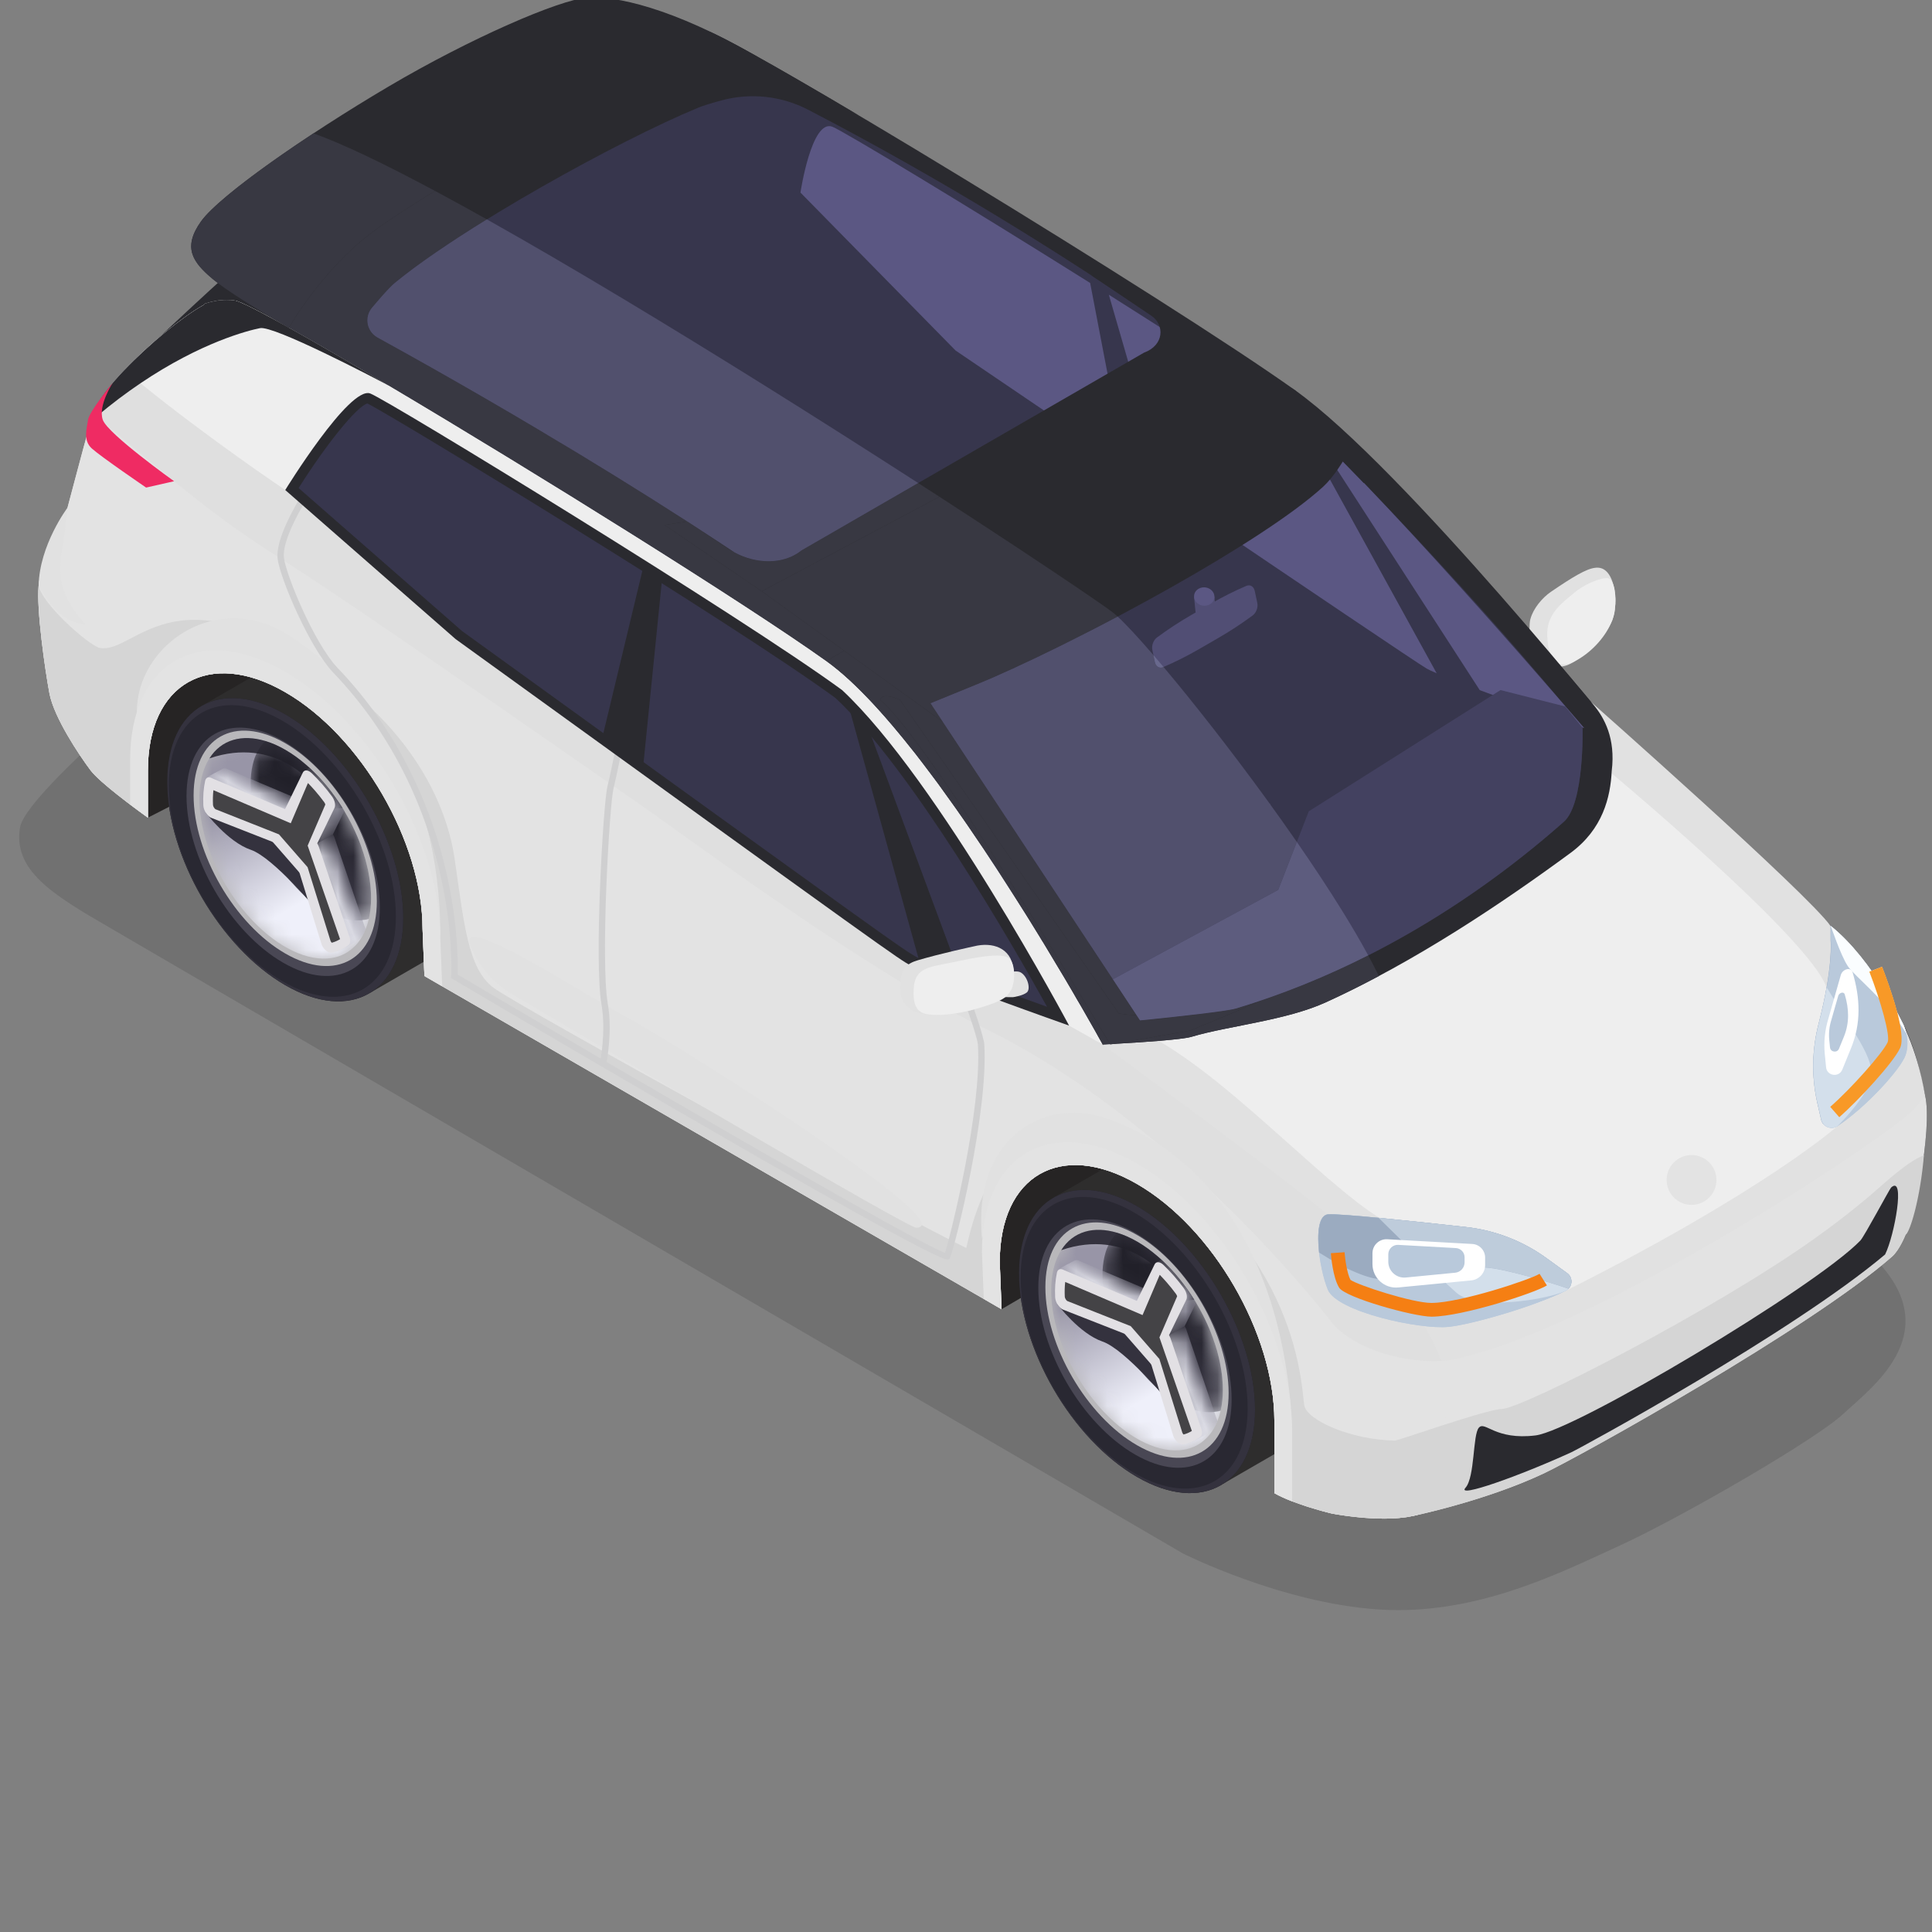 <svg xmlns="http://www.w3.org/2000/svg" width="123" height="123" viewBox="0 0 123 123" fill="none">
<rect x="0" y="0" width="123" height="123" fill="#808080" stroke="none"/>
<g clip-path="url(#clip0_4_342)">
<path d="M89.012 102.507C88.602 102.507 88.186 102.494 87.769 102.466C81.565 102.059 75.306 98.898 75.306 98.898L6.969 59.049C3.323 56.944 0.806 55.394 1.28 52.652C1.412 51.893 2.88 50.184 5.09 48.082C5.35 48.473 5.59 48.808 5.774 49.052C6.209 49.622 7.525 50.656 8.523 51.402C8.88 51.669 9.194 51.898 9.416 52.056L18.029 47.661L26.183 54.739C26.645 56.23 26.902 57.727 26.902 59.146L27.02 62.136L28.152 62.792L62.633 82.696L63.765 83.352L69.909 79.759L80.723 87.175C80.989 88.289 81.132 89.394 81.132 90.455V95.06C81.456 95.248 81.854 95.423 82.265 95.581C82.562 95.695 82.869 95.799 83.157 95.896C83.249 95.922 83.337 95.953 83.424 95.979C83.616 96.04 83.8 96.092 83.966 96.141C84.027 96.158 84.084 96.176 84.137 96.189C84.517 96.294 84.771 96.355 84.771 96.355C84.771 96.355 86.42 96.683 88.121 96.683C88.27 96.683 88.418 96.679 88.567 96.674C88.738 96.669 88.904 96.661 89.066 96.643C89.184 96.635 89.298 96.622 89.412 96.605L89.529 96.591C89.652 96.569 89.774 96.552 89.892 96.525L89.923 96.516L90.01 96.499L90.089 96.482C91.012 96.285 94.978 95.362 98.294 93.801C100.534 92.739 114.097 85.2 119.774 80.576C123.693 85.062 119.089 88.39 117.364 90.003C115.563 91.686 106.895 96.674 103.128 98.394C99.616 99.998 94.692 102.507 89.012 102.507ZM91.973 90.699C91.987 90.566 92.001 90.433 92.013 90.302C92.036 90.072 92.054 89.845 92.069 89.624C92.347 89.849 92.685 90.104 93.073 90.35C92.712 90.462 92.34 90.58 91.973 90.699Z" fill="black" fill-opacity="0.12"/>
<path d="M9.416 52.056L18.029 47.661L31.032 58.949L63.765 83.352L69.909 79.759L87.092 91.543L88.169 45.159L7.286 29.636L9.416 52.056Z" fill="#262424"/>
<path d="M73.928 72.293L67.146 76.207L77.888 94.452L84.688 90.524L82.436 78.441L73.928 72.293Z" fill="#2E2D2D"/>
<path d="M19.71 40.98L12.927 44.894L23.575 63.199L30.375 59.271L27.616 46.999L19.71 40.98Z" fill="#2E2D2D"/>
<path d="M97.363 40.843C97.363 41.143 97.385 41.425 97.449 41.621L97.455 41.65C97.484 41.731 97.518 41.794 97.565 41.84C97.599 41.875 97.645 41.916 97.703 41.956C97.928 42.129 98.314 42.348 98.769 42.428C98.937 42.457 99.11 42.469 99.288 42.452H99.294L99.392 42.44H99.398C99.588 42.417 99.784 42.36 99.975 42.261C100.015 42.238 100.062 42.215 100.107 42.187H100.113C100.159 42.163 100.205 42.135 100.251 42.106L100.257 42.1C101.122 41.569 102.131 40.56 102.564 39.672C102.628 39.539 102.679 39.407 102.714 39.274C102.76 39.113 102.795 38.946 102.812 38.773C102.818 38.732 102.823 38.686 102.823 38.652C102.841 38.508 102.847 38.375 102.847 38.248C102.847 38.144 102.847 38.046 102.835 37.953C102.835 37.897 102.829 37.839 102.818 37.781C102.8 37.59 102.766 37.406 102.714 37.233L102.708 37.216C102.61 36.835 102.443 36.518 102.223 36.334C102.039 36.178 101.826 36.114 101.549 36.149C100.978 36.218 100.148 36.72 98.746 37.672C98.164 38.069 97.616 38.755 97.443 39.378L97.426 39.43C97.403 39.528 97.391 39.626 97.385 39.724C97.385 39.857 97.374 40.012 97.368 40.168V40.174C97.363 40.393 97.357 40.624 97.363 40.843Z" fill="#e1e1e1"/>
<path d="M98.504 40.307V40.497L98.51 40.503V40.543C98.516 40.964 98.585 41.356 98.718 41.662V41.668L98.723 41.673C98.833 41.938 98.995 42.135 99.214 42.233C99.444 42.337 99.738 42.337 100.102 42.18V42.175C100.148 42.158 100.2 42.135 100.252 42.106L100.257 42.1C101.261 41.581 102.149 40.63 102.564 39.672C102.628 39.539 102.679 39.407 102.714 39.274C102.766 39.119 102.795 38.963 102.812 38.807V38.773C102.818 38.732 102.823 38.686 102.823 38.652C102.841 38.508 102.847 38.375 102.847 38.248C102.847 38.144 102.847 38.046 102.835 37.953C102.835 37.902 102.835 37.844 102.823 37.798V37.792C102.806 37.567 102.766 37.383 102.714 37.233L102.708 37.216C102.622 36.974 102.5 36.835 102.373 36.812C102.304 36.801 102.212 36.806 102.097 36.823C101.612 36.904 100.793 37.256 100.228 37.735C99.536 38.323 98.528 38.998 98.504 40.307Z" fill="#eeeeee"/>
<path d="M36.624 26.63C37.919 28.76 39.249 31.258 41.9 32.788L42.654 33.224V29.859C42.654 24.318 46.57 22.09 51.4 24.878C56.225 27.664 60.141 34.414 60.141 39.956V43.319L96.884 64.533V61.169C96.884 55.628 100.796 53.397 105.625 56.185C110.454 58.973 114.37 65.724 114.37 71.265V77.019C115.624 77.743 115.343 78.706 115.343 78.706C115.343 78.706 119.362 79.504 121.316 78.608C121.691 78.437 123.085 71.91 122.558 69.729C122.032 67.547 121.93 65.329 118.317 60.87C115.344 57.206 103.436 47.306 103.436 47.306C103.436 47.306 89.356 29.765 82.458 24.849C74.512 19.179 46.712 2.242 44.818 1.901C41.076 1.218 37.347 6.729 36.525 8.575C36.491 8.647 35.696 14.515 35.59 14.841C35.211 16 34.389 17.407 34.136 18.287C33.885 19.164 35.333 24.498 36.624 26.63Z" fill="#2A2A2F"/>
<path d="M122.558 69.729C121.999 66.493 120.887 64.714 120.887 64.714C120.887 64.714 118.016 61.037 116.545 58.954C115.075 56.872 101.301 44.698 101.301 44.698L102.392 59.678L122.558 69.729Z" fill="#e1e1e1"/>
<path d="M34.136 18.287C34.389 17.407 35.211 16 35.59 14.841C35.683 14.554 36.31 9.975 36.483 8.832C39.601 10.624 47.282 13.948 51.119 16.38C56.232 19.623 70.939 29.927 73.856 31.936C76.776 33.948 95.149 47.707 102.5 51.517C109.856 55.333 115.507 63.259 116.643 64.71C117.78 66.166 119.582 67.966 122.558 69.729C123.085 71.91 121.691 78.437 121.316 78.608C119.362 79.504 115.343 78.706 115.343 78.706C115.343 78.706 115.624 77.743 114.37 77.019V71.265C114.37 65.724 110.454 58.973 105.625 56.185C100.796 53.397 96.884 55.628 96.884 61.169V64.533L60.141 43.319V39.956C60.141 34.414 56.225 27.664 51.4 24.878C46.57 22.09 42.654 24.318 42.654 29.859V33.224L41.9 32.788C39.249 31.258 37.919 28.76 36.624 26.63C35.333 24.498 34.071 19.144 34.136 18.287Z" fill="#e3e3e3"/>
<path d="M98.114 61.881C98.114 66.642 101.478 72.443 105.627 74.838C109.775 77.233 113.139 75.316 113.139 70.555C113.139 65.794 109.775 59.993 105.627 57.598C101.478 55.203 98.114 57.12 98.114 61.881Z" fill="#1F1E20"/>
<path d="M43.886 30.572C43.886 35.333 47.249 41.134 51.398 43.529C55.546 45.924 58.91 44.007 58.91 39.246C58.91 34.486 55.546 28.684 51.398 26.289C47.249 23.894 43.886 25.812 43.886 30.572Z" fill="#1F1E20"/>
<path d="M35.589 14.841C35.968 13.684 35.704 10.417 36.525 8.573C37.345 6.729 41.078 1.22 44.818 1.898C45.495 2.021 49.472 4.259 54.668 7.342C54.654 7.335 46.08 2.796 45.134 2.987C44.187 3.177 38.846 6.74 38.024 9.729C37.201 12.716 37.771 13.601 37.393 15.103C37.014 16.606 34.797 16.709 34.797 16.709C35.086 16.09 35.395 15.434 35.589 14.841Z" fill="#2A2A2F"/>
<path d="M95.751 60.515V63.879L96.884 64.533V61.169C96.884 55.628 100.796 53.397 105.625 56.185C110.454 58.973 114.37 65.724 114.37 71.265V77.019L115.503 77.673V71.919C115.503 65.66 111.079 58.034 105.625 54.886C100.171 51.737 95.751 54.257 95.751 60.515Z" fill="#e1e1e1"/>
<path d="M41.522 29.206V32.556C41.643 32.635 41.772 32.714 41.9 32.788L42.654 33.224V29.859C42.654 24.318 46.57 22.09 51.4 24.878C56.225 27.664 60.141 34.414 60.141 39.956V43.319L61.273 43.974V40.609C61.273 34.351 56.853 26.727 51.4 23.578C45.945 20.429 41.522 22.947 41.522 29.206Z" fill="#e1e1e1"/>
<path d="M36.236 10.548C36.296 10.122 36.352 9.729 36.398 9.408L36.398 9.406C36.433 9.171 36.461 8.975 36.483 8.832C36.998 9.129 37.619 9.487 38.302 9.881C38.718 10.133 39.188 10.411 39.716 10.716C40.587 11.219 41.573 11.79 42.469 12.309C43.381 12.845 45.282 12.831 46.196 13.375C46.113 13.493 45.667 14.124 45.468 14.175C44.947 14.309 40.143 12.858 39.255 12.347C38.569 11.954 36.944 10.975 36.236 10.548Z" fill="#EF2B63"/>
<path d="M38.534 29.636C37.81 28.642 37.213 27.598 36.624 26.63C35.333 24.498 34.071 19.144 34.136 18.287V18.286L34.136 18.286C35.751 20.441 37.208 21.82 37.799 23.54C38.322 25.066 38.526 27.411 38.534 29.636Z" fill="#2A2A2F"/>
<path d="M101.301 46.104C101.301 46.104 92.339 42.932 91.266 42.312C90.192 41.693 61.273 22.063 61.273 22.063L51.398 12.007C51.398 12.007 52.101 7.312 53.427 7.814C54.571 8.248 77.106 22.034 83.468 26.699C89.592 32.417 101.301 46.104 101.301 46.104Z" fill="#1F1E20"/>
<path d="M71.03 18.51L74.678 31.111L72.061 29.338L69.842 17.763L71.03 18.51Z" fill="#2A2A2F"/>
<path d="M83.952 27.162L94.644 43.684L91.96 42.714L82.921 26.303L83.952 27.162Z" fill="#2A2A2F"/>
<path d="M42.666 2.129C42.666 2.129 38.126 3.84 37.118 4.281C31.236 6.851 19.864 13.072 14.881 17.119C13.849 17.959 7.921 23.555 7.921 23.555L52.604 42.085C52.604 42.085 55.487 41.785 56.395 41.471C65.441 38.343 78.51 31.24 81.563 26.941C81.892 26.477 82.458 24.849 82.458 24.849C82.458 24.849 54.997 8.096 46.357 3.078C45.424 2.537 43.205 2.138 42.666 2.129Z" fill="#2A2A2F"/>
<path d="M103.436 47.307L70.198 66.498C70.198 66.498 90.312 88.682 91.203 88.907C91.488 88.978 95.19 93.286 99.549 90.627C105.454 87.025 113.307 82.081 118.249 78.955C121.085 77.16 122.558 69.729 122.558 69.729L116.787 60.115L103.436 47.307Z" fill="#e1e1e1"/>
<path d="M121.316 78.608C121.316 78.608 120.938 79.58 120.456 80.002C115.27 84.547 100.63 92.696 98.291 93.799C94.519 95.581 89.893 96.526 89.893 96.526C89.893 96.526 86.807 85.879 88.932 86.593C95.438 88.776 119.503 72.917 121.744 70.73C122.112 70.371 122.558 69.729 122.558 69.729L121.316 78.608Z" fill="#e3e3e3"/>
<path d="M73.35 66.034C78.72 68.953 85.015 76.279 88.783 78.082C92.551 79.887 92.195 85.927 99.676 82.179C112.268 75.869 116.984 71.694 116.984 71.694C116.984 71.694 117.335 66.034 116.286 62.874C115.239 59.714 102.064 48.78 102.064 48.78C102.064 48.78 93.161 60.303 73.35 66.034Z" fill="#eeeeee"/>
<path d="M101.456 44.878C102.129 45.689 102.866 46.995 102.61 49.081C102.529 50.752 102.044 52.789 99.986 54.302C95.697 57.454 90.103 61.222 84.406 63.814C81.852 64.977 78.166 65.311 75.844 66.011C75.026 66.258 70.198 66.498 70.198 66.498L52.604 42.085L82.458 24.849C82.458 24.849 94.394 36.368 101.456 44.878Z" fill="#2A2A2F"/>
<path d="M59.24 44.772C55.953 40.898 41.193 30.927 24.036 21.492C23.345 21.112 23.173 20.198 23.678 19.593C24.192 18.977 24.792 18.292 25.145 18.002C29.45 14.464 39.301 8.989 44.449 6.857C44.778 6.721 45.329 6.556 45.933 6.392C47.778 5.891 49.75 6.103 51.448 6.985C68.495 15.838 81.048 25.577 82.784 26.941C84.606 28.371 85.627 29.538 85.627 29.538L81.399 43.54L59.24 44.772Z" fill="#37364D"/>
<path d="M92.013 90.302C91.97 90.779 91.904 91.273 91.834 91.763L91.825 91.824C91.524 93.823 91.06 95.743 90.815 96.171C90.789 96.219 90.767 96.25 90.745 96.258C90.575 96.337 90.386 96.403 90.185 96.46L90.089 96.482L90.01 96.499L89.923 96.516L89.892 96.525C89.774 96.552 89.652 96.569 89.529 96.591L89.412 96.605C89.298 96.622 89.184 96.635 89.066 96.643C88.904 96.661 88.738 96.669 88.567 96.674C88.418 96.679 88.27 96.683 88.121 96.683C86.42 96.683 84.771 96.355 84.771 96.355C84.771 96.355 84.517 96.294 84.137 96.189C84.084 96.176 84.027 96.158 83.966 96.141C83.8 96.092 83.616 96.04 83.424 95.979C83.337 95.953 83.249 95.922 83.157 95.896C82.869 95.799 82.562 95.695 82.265 95.581C81.854 95.423 81.456 95.248 81.132 95.06V90.455C81.132 84.914 77.218 78.162 72.385 75.375C67.557 72.585 63.648 74.815 63.648 80.357L63.765 83.352L62.633 82.696L27.02 62.136L26.902 59.146C26.902 53.605 22.988 46.852 18.159 44.066C13.331 41.28 9.416 43.506 9.416 49.047V52.056C8.577 51.453 6.364 49.826 5.774 49.052C5.048 48.089 3.443 45.684 3.15 44.154C2.861 42.623 2.315 38.761 2.459 37.283C2.603 35.804 3.587 34.86 3.954 33.583C4.287 32.415 5.201 28.851 5.774 26.843C5.826 26.66 5.874 26.489 5.922 26.332C6.136 25.619 6.92 24.604 7.921 23.555C9.513 21.884 11.665 20.139 12.92 19.443L12.946 19.426C12.99 19.4 13.016 19.369 13.029 19.334C13.27 19.255 13.506 19.194 13.733 19.155C13.847 19.133 13.961 19.12 14.074 19.111C14.297 19.085 14.512 19.085 14.717 19.111C14.779 19.116 14.831 19.12 14.888 19.128L14.962 19.138C14.993 19.142 15.028 19.151 15.071 19.164L15.133 19.185C15.177 19.203 15.225 19.221 15.282 19.242L15.369 19.277L15.395 19.291L15.5 19.339C15.57 19.369 15.644 19.404 15.728 19.439L15.732 19.443C15.855 19.505 15.99 19.57 16.139 19.645C16.239 19.693 16.344 19.75 16.454 19.807C16.616 19.894 16.795 19.986 16.983 20.087C17.075 20.134 17.171 20.187 17.267 20.239C17.368 20.292 17.468 20.349 17.573 20.406C17.709 20.48 17.853 20.559 18.002 20.642C18.186 20.742 18.378 20.852 18.575 20.961C18.772 21.071 18.977 21.189 19.187 21.307C19.441 21.447 19.703 21.595 19.974 21.753C20.333 21.958 20.709 22.177 21.098 22.4C21.194 22.453 21.291 22.509 21.391 22.571C21.688 22.741 21.99 22.921 22.301 23.1C22.406 23.157 22.506 23.218 22.611 23.283C22.778 23.38 22.944 23.48 23.114 23.581L23.128 23.585C23.459 23.782 23.805 23.983 24.155 24.193L24.186 24.211C24.352 24.312 24.518 24.412 24.689 24.513L24.733 24.534L24.763 24.552C34.131 30.106 47.487 38.433 52.604 42.085C53.553 42.763 54.581 43.721 55.639 44.866C55.718 44.954 55.801 45.041 55.88 45.129C56.156 45.431 56.431 45.745 56.707 46.069L56.79 46.165C56.93 46.331 57.07 46.498 57.214 46.673C57.323 46.804 57.433 46.94 57.546 47.075C57.66 47.215 57.778 47.359 57.892 47.508C58.014 47.661 58.137 47.814 58.264 47.971C58.421 48.177 58.583 48.387 58.745 48.597C58.915 48.82 59.086 49.047 59.257 49.275C59.414 49.48 59.567 49.69 59.728 49.905C60.096 50.412 60.468 50.928 60.839 51.453C61.08 51.798 61.321 52.144 61.561 52.489C61.92 53.01 62.274 53.535 62.624 54.055C63.14 54.825 63.643 55.594 64.124 56.351C64.286 56.6 64.443 56.85 64.601 57.099C64.824 57.449 65.043 57.794 65.257 58.135L65.269 58.153C65.371 58.319 65.471 58.485 65.576 58.647C65.777 58.971 65.974 59.29 66.167 59.605C66.258 59.763 66.354 59.915 66.451 60.068C66.936 60.869 67.387 61.621 67.797 62.312C67.995 62.644 68.178 62.964 68.357 63.266L68.419 63.375C68.489 63.493 68.554 63.611 68.62 63.724L68.638 63.751C68.729 63.908 68.817 64.057 68.9 64.201C69.236 64.783 69.516 65.273 69.726 65.649C69.801 65.785 69.871 65.907 69.927 66.012C70.107 66.327 70.199 66.497 70.199 66.497C70.199 66.497 81.779 75.021 84.535 77.317C88.484 80.619 90.92 84.341 91.76 86.646C91.856 86.912 91.935 87.157 91.987 87.38C92.149 88.05 92.127 89.126 92.013 90.302Z" fill="#dfdfdf"/>
<path d="M92.04 90.293C91.983 90.779 91.913 91.273 91.834 91.763L91.825 91.824C91.497 93.858 91.047 95.747 90.815 96.171C90.789 96.219 90.767 96.25 90.745 96.258C90.548 96.35 90.325 96.425 90.089 96.482L90.01 96.499L89.923 96.516L89.892 96.525C89.774 96.552 89.652 96.569 89.529 96.591L89.412 96.605C89.298 96.622 89.184 96.635 89.066 96.643C88.904 96.66 88.738 96.669 88.567 96.674C88.418 96.679 88.27 96.683 88.121 96.683C86.42 96.683 84.771 96.355 84.771 96.355C84.771 96.355 84.517 96.294 84.137 96.189C84.084 96.176 84.027 96.158 83.966 96.141C83.8 96.092 83.616 96.04 83.424 95.979C83.337 95.953 83.249 95.922 83.157 95.896C82.869 95.799 82.562 95.695 82.265 95.581C81.854 95.423 81.456 95.248 81.132 95.06V90.455C81.132 84.914 77.218 78.162 72.385 75.375C67.557 72.585 63.648 74.815 63.648 80.357L63.765 83.352L62.633 82.696L27.02 62.136L26.902 59.146C26.902 53.605 22.988 46.852 18.159 44.066C13.331 41.28 9.416 43.506 9.416 49.047V52.056C8.577 51.453 6.364 49.826 5.774 49.052C5.048 48.09 3.443 45.684 3.15 44.154C2.861 42.623 2.315 38.761 2.459 37.283C2.603 35.804 3.587 34.86 3.954 33.583C4.287 32.415 5.201 28.851 5.774 26.843C5.826 26.66 5.874 26.489 5.922 26.332C5.997 26.393 6.071 26.459 6.145 26.52C12.321 31.715 14.088 33.167 17.88 35.568C22.996 38.814 37.699 49.117 40.617 51.125C43.538 53.136 55.062 61.769 62.514 65.382C74.454 71.168 83.616 82.697 84.754 84.149C85.847 85.552 88.672 86.772 91.76 86.646C91.874 86.641 91.992 86.637 92.105 86.628C92.289 87.398 92.223 88.793 92.04 90.293Z" fill="#e3e3e3"/>
<path d="M122.483 73.552C122.264 76.281 121.591 78.485 121.315 78.608C121.315 78.608 120.939 79.578 120.454 80.002C115.271 84.546 100.629 92.694 98.294 93.801C94.978 95.362 91.012 96.285 90.089 96.482L90.01 96.499L89.923 96.516L89.892 96.525C89.774 96.552 89.652 96.569 89.529 96.591L89.412 96.605C89.298 96.622 89.184 96.635 89.066 96.643C88.904 96.661 88.738 96.669 88.567 96.674C88.418 96.679 88.27 96.683 88.121 96.683C86.42 96.683 84.771 96.355 84.771 96.355C84.771 96.355 84.517 96.294 84.137 96.189C84.084 96.176 84.027 96.158 83.966 96.141C83.8 96.092 83.616 96.04 83.424 95.979C83.337 95.953 83.249 95.922 83.157 95.896C82.869 95.799 82.562 95.695 82.265 95.581C81.854 95.423 81.456 95.248 81.132 95.06V90.455C81.132 84.914 77.218 78.162 72.385 75.375C67.557 72.585 63.648 74.815 63.648 80.357L63.765 83.352L62.633 82.696L28.152 62.792L27.02 62.136L26.902 59.146C26.902 53.605 22.988 46.852 18.159 44.066C13.331 41.28 9.416 43.506 9.416 49.047V52.056C9.145 51.864 8.739 51.566 8.284 51.221C7.326 50.495 6.176 49.577 5.774 49.052C5.048 48.089 3.443 45.684 3.15 44.154C2.861 42.623 2.315 38.761 2.459 37.283C2.69 38.446 5.455 40.908 6.285 41.236C7.053 41.412 7.816 40.89 8.86 40.367C10.616 39.488 13.168 38.609 17.88 41.053C25.393 44.954 28.345 50.53 28.945 54.685C29.547 58.839 29.793 61.656 31.407 62.876C33.016 64.092 57.857 77.72 61.518 79.451C61.863 77.921 62.191 76.915 62.812 75.586C65.269 70.993 69.188 71.558 72.206 73.237C82.803 79.36 82.851 88.505 83.039 89.489C83.218 90.398 85.93 91.658 88.799 91.715C89.04 91.715 94.572 89.733 95.639 89.698C96.929 89.659 109.166 83.41 115.652 78.76C117.545 77.405 118.923 76.246 119.684 75.568C121.836 73.652 122.356 73.63 122.483 73.552Z" fill="#d5d5d5"/>
<path d="M82.186 89.618C81.108 76.953 74.383 72.444 70.198 71.121C66.472 69.944 61.918 72.397 62.514 78.848C64.63 73.253 67.65 72.907 70.515 73.709C73.381 74.511 79.623 79.753 82.186 89.618Z" fill="#e1e1e1"/>
<path d="M28.035 59.654C28.035 49.05 22.908 43.353 18.373 40.437C13.838 37.522 8.711 41.018 8.711 45.336C11.46 42.585 14.854 41.281 17.567 42.863C20.28 44.444 26.032 48.882 28.035 59.654Z" fill="#e1e1e1"/>
<path d="M29.934 60.183C30.457 61.491 31.402 62.586 32.615 63.304C38.59 66.84 57.793 78.176 58.337 78.162C61.399 78.084 43.313 66.577 39.523 64.548C37.035 63.217 29.058 57.993 29.934 60.183Z" fill="#e1e1e1"/>
<path d="M70.199 66.497L68.065 65.294L18.159 31.195C18.159 31.195 13.287 27.924 8.944 24.399C8.599 24.114 8.258 23.834 7.921 23.555C9.513 21.884 11.665 20.139 12.92 19.443L12.946 19.426C13.672 19.172 14.345 19.05 14.888 19.128L14.962 19.138C14.993 19.142 15.028 19.151 15.071 19.164C15.146 19.19 15.247 19.229 15.369 19.277L15.395 19.291C15.658 19.409 16.016 19.579 16.454 19.807C16.781 19.977 17.158 20.178 17.573 20.406C17.709 20.48 17.853 20.559 18.002 20.642C18.369 20.848 18.767 21.071 19.187 21.307C19.441 21.447 19.703 21.595 19.974 21.753C20.333 21.958 20.709 22.177 21.098 22.4C21.194 22.453 21.291 22.509 21.391 22.571C21.688 22.741 21.99 22.921 22.301 23.1C22.406 23.157 22.506 23.218 22.611 23.283C23.276 23.672 23.972 24.084 24.689 24.513L24.733 24.534L24.763 24.552C34.131 30.106 47.487 38.433 52.604 42.085C53.553 42.763 54.581 43.721 55.639 44.866C55.718 44.954 55.801 45.041 55.88 45.129C56.156 45.431 56.431 45.745 56.707 46.069L56.79 46.165C56.93 46.331 57.07 46.498 57.214 46.673C57.323 46.804 57.433 46.94 57.546 47.075C57.66 47.215 57.778 47.359 57.892 47.508C58.014 47.661 58.137 47.814 58.264 47.971C58.421 48.177 58.583 48.387 58.745 48.597C58.915 48.82 59.086 49.047 59.257 49.275C59.414 49.48 59.567 49.69 59.728 49.905C60.096 50.412 60.468 50.928 60.839 51.453C61.08 51.798 61.321 52.144 61.561 52.489C61.92 53.01 62.274 53.535 62.624 54.055C63.306 55.083 63.971 56.106 64.601 57.099C64.824 57.449 65.043 57.794 65.257 58.135L65.269 58.153C65.371 58.319 65.471 58.485 65.576 58.647C65.777 58.971 65.974 59.29 66.167 59.605C66.258 59.763 66.354 59.915 66.451 60.068C66.936 60.869 67.386 61.621 67.797 62.312C67.995 62.649 68.183 62.964 68.357 63.266L68.419 63.375C68.489 63.493 68.554 63.611 68.62 63.724L68.638 63.751C68.729 63.908 68.817 64.057 68.9 64.201C69.236 64.783 69.516 65.273 69.726 65.649C69.805 65.785 69.871 65.907 69.927 66.012C70.107 66.327 70.199 66.497 70.199 66.497Z" fill="#eeeeee"/>
<path d="M64.876 81.071C64.876 85.832 68.24 91.633 72.388 94.028C76.537 96.423 79.9 94.506 79.9 89.745C79.9 84.985 76.537 79.184 72.388 76.788C68.24 74.393 64.876 76.311 64.876 81.071Z" fill="#1F1E20"/>
<path d="M10.648 49.762C10.648 54.523 14.011 60.324 18.16 62.719C22.309 65.114 25.672 63.197 25.672 58.436C25.672 53.675 22.309 47.874 18.16 45.479C14.011 43.084 10.648 45.001 10.648 49.762Z" fill="#1F1E20"/>
<path d="M60.321 80.188C59.203 80.19 37.967 67.729 28.823 62.333L28.716 62.269L28.724 62.145C28.732 62.037 29.348 51.296 21.187 42.791C19.712 41.219 17.851 36.867 17.679 35.599C17.358 33.236 22.266 27.113 22.475 26.854L22.791 27.109C22.741 27.17 17.784 33.354 18.081 35.544C18.23 36.638 19.976 40.907 21.482 42.512C29.286 50.646 29.18 60.799 29.134 62.045C40.845 68.955 58.354 79.128 60.164 79.76C60.543 78.565 62.513 70.618 62.259 66.51C62.213 65.775 60.324 60.738 59.599 58.859L59.978 58.713C60.086 58.991 62.605 65.538 62.664 66.485C62.934 70.845 60.783 79.425 60.484 80.067L60.446 80.149L60.347 80.185L60.321 80.188Z" fill="#cfcfd0"/>
<path d="M38.594 67.761L38.196 67.68C38.201 67.66 38.596 65.684 38.296 63.975C37.817 61.244 38.408 51.075 38.673 50.065C38.956 48.983 40.2 42.556 40.213 42.492L40.611 42.569C40.56 42.834 39.352 49.074 39.065 50.167C38.804 51.165 38.222 61.205 38.696 63.905C39.01 65.692 38.611 67.677 38.594 67.761Z" fill="#cfcfd0"/>
<path d="M24.733 24.534L24.689 24.513C23.722 24.005 17.429 20.712 16.554 20.891C15.802 21.04 12.797 21.797 8.945 24.399C8.052 25.002 7.112 25.702 6.145 26.52C6.054 26.595 5.966 26.673 5.874 26.752L5.774 26.843C5.826 26.66 5.874 26.489 5.922 26.332C6.136 25.619 6.92 24.604 7.921 23.555C9.513 21.884 11.665 20.139 12.92 19.443L12.946 19.426C12.99 19.4 13.016 19.369 13.029 19.334C13.27 19.255 13.506 19.194 13.733 19.155C13.847 19.133 13.961 19.12 14.074 19.111C14.198 19.097 14.318 19.092 14.437 19.094C14.616 19.092 14.792 19.102 14.962 19.133C14.993 19.138 15.028 19.146 15.071 19.164L15.133 19.185C15.177 19.199 15.229 19.216 15.282 19.242L15.369 19.277L15.395 19.291L15.5 19.339C15.57 19.369 15.644 19.404 15.728 19.439L15.732 19.443C15.855 19.5 15.99 19.57 16.139 19.645C16.239 19.693 16.344 19.75 16.454 19.807C16.616 19.89 16.795 19.982 16.983 20.087C17.075 20.134 17.171 20.187 17.267 20.239C17.368 20.292 17.468 20.349 17.573 20.406C17.709 20.48 17.853 20.559 18.002 20.642C18.186 20.742 18.378 20.848 18.575 20.961C18.772 21.071 18.977 21.189 19.187 21.307C19.441 21.447 19.703 21.595 19.974 21.753C20.333 21.958 20.709 22.173 21.098 22.4C21.194 22.453 21.291 22.509 21.391 22.571C21.688 22.741 21.99 22.921 22.301 23.1C22.406 23.157 22.506 23.218 22.611 23.283C22.778 23.38 22.944 23.48 23.114 23.581L23.128 23.585C23.459 23.782 23.805 23.983 24.155 24.193L24.186 24.211C24.365 24.316 24.549 24.425 24.733 24.534Z" fill="#2A2A2F"/>
<path d="M82.265 91.106V95.581C81.854 95.423 81.456 95.248 81.132 95.06V90.455C81.132 84.914 77.218 78.162 72.385 75.375C67.557 72.585 63.648 74.815 63.648 80.357L63.765 83.352L62.633 82.696L62.514 79.705C62.514 73.447 66.932 70.928 72.385 74.076C77.839 77.225 82.265 84.848 82.265 91.106Z" fill="#e3e3e3"/>
<path d="M28.035 59.797L28.152 62.792L27.02 62.136L26.902 59.146C26.902 53.605 22.988 46.852 18.159 44.066C13.331 41.28 9.416 43.506 9.416 49.047V52.056C9.145 51.864 8.739 51.566 8.284 51.221V48.396C8.284 42.138 12.706 39.619 18.159 42.767C23.617 45.916 28.035 53.539 28.035 59.797Z" fill="#e3e3e3"/>
<path d="M68.063 65.294C68.063 65.294 59.1 62.122 58.027 61.502C57 60.91 57.339 61.161 29.009 40.69L18.16 31.197C18.16 31.197 22.247 24.549 23.572 25.051C24.716 25.484 47.252 39.27 53.614 43.935C59.737 49.654 68.063 65.294 68.063 65.294Z" fill="#2A2A2F"/>
<path d="M66.66 64.098C63.215 62.863 58.999 61.306 58.355 60.934L58.315 60.911C57.373 60.368 57.316 60.335 29.418 40.177L19.011 31.07C20.796 28.245 22.728 25.862 23.39 25.687C24.899 26.416 46.693 39.683 53.194 44.441C58.058 49.002 64.421 60.063 66.66 64.098Z" fill="#37364D"/>
<path d="M42.161 36.763L40.947 48.8L38.329 47.028L40.974 36.016L42.161 36.763Z" fill="#2A2A2F"/>
<path d="M55.002 45.598L61.406 62.874L58.722 61.903L53.971 44.739L55.002 45.598Z" fill="#2A2A2F"/>
<path d="M98.446 80.105C96.941 79.014 95.181 78.332 93.333 78.126C90.115 77.767 85.211 77.245 84.534 77.317C83.513 77.426 83.95 80.711 84.534 82.112C85.116 83.513 90.355 84.66 92.213 84.478C93.69 84.333 97.793 83.14 99.676 82.179C100.115 81.955 100.161 81.348 99.762 81.059L98.446 80.105Z" fill="#B9C9DB"/>
<path d="M99.843 82.054C100.116 81.779 100.102 81.305 99.762 81.059L98.446 80.105C96.941 79.014 95.181 78.332 93.333 78.126C90.115 77.767 85.211 77.245 84.533 77.317C83.936 77.381 83.84 78.533 83.978 79.757C85.018 80.409 85.582 80.715 86.36 81.035C87.755 81.609 88.27 81.497 89.618 81.29C92.801 80.8 92.86 80.604 94.592 80.707C95.717 80.773 98.554 81.601 99.843 82.054Z" fill="#9BABC0"/>
<path d="M116.545 58.954V59.883C116.545 59.883 116.721 61.547 115.779 65.184C115.358 66.812 115.325 68.521 115.687 70.162C115.78 70.58 115.867 70.963 115.942 71.284C116.05 71.748 116.588 71.96 116.984 71.694C118.89 70.417 121.024 68.019 121.31 67.178C121.639 66.21 121.18 65.258 121.18 65.258C121.18 65.258 119.274 61.147 116.545 58.954Z" fill="#B9C9DB"/>
<path d="M116.545 58.954V59.883C116.545 59.883 116.721 61.547 115.779 65.184C115.358 66.812 115.325 68.521 115.687 70.162C115.78 70.58 115.867 70.963 115.942 71.284C115.969 71.399 116.022 71.498 116.094 71.579C116.241 68.898 117.695 66.58 118.026 64.443C118.2 63.326 117.485 61.056 116.763 59.141C116.69 59.08 116.619 59.014 116.545 58.954Z" fill="#9BABC0"/>
<path d="M120.014 79.865C120.614 78.666 121.318 74.769 120.396 75.604C120.305 75.686 118.688 78.721 118.438 78.98C115.578 81.949 100.281 91.073 97.763 91.385C95.184 91.705 94.556 90.451 94.155 90.888C93.754 91.325 93.91 94.032 93.299 94.72C92.687 95.407 96.724 93.973 100.035 92.46C100.573 92.214 114.061 84.881 120.014 79.865Z" fill="#2A2A2F"/>
<path d="M57.297 44.561L71.231 64.525C71.231 64.525 75.146 65.173 79.998 63.79C80.666 63.6 75.768 65.612 75.768 65.612L70.684 66.498C70.684 66.498 59.225 47.175 56.033 44.561C56.197 44.025 57.297 44.561 57.297 44.561Z" fill="#2A2A2F"/>
<path d="M48.191 3.597C42.829 0.487 39.128 -0.293 37.355 -0.147C35.581 -0.001 29.981 2.413 24.733 5.511C19.484 8.609 13.972 12.45 12.796 14.098C11.62 15.747 12.243 16.689 13.564 17.781C14.884 18.872 18.39 20.867 18.39 20.867C18.39 20.867 20.469 17.212 23.668 14.808C26.866 12.405 36.488 6.938 38.383 6.209C40.278 5.48 43.57 4.168 44.949 3.95C46.328 3.731 48.191 3.597 48.191 3.597Z" fill="#2A2A2F"/>
<path d="M100.752 46.333C100.752 46.333 100.882 51.149 99.565 52.314C94.231 57.032 87.149 61.655 78.683 64.207C77.908 64.44 72.579 64.962 72.579 64.962L59.24 44.772C59.24 44.772 62.427 43.479 63.143 43.167C69.339 40.466 80.334 34.546 84.231 30.993C84.901 30.381 85.487 29.384 85.487 29.384C85.487 29.384 94.252 38.209 100.752 46.333Z" fill="#37364D"/>
<path d="M77.125 38.413L75.819 39.167C75.087 39.589 74.367 40.062 73.662 40.582C73.431 40.752 73.304 41.097 73.365 41.385L73.527 42.145C73.588 42.433 73.819 42.571 74.063 42.467C74.812 42.148 75.553 41.776 76.285 41.355L77.592 40.6C78.323 40.177 79.043 39.705 79.749 39.184C79.979 39.015 80.106 38.67 80.045 38.382L79.883 37.622C79.821 37.334 79.591 37.196 79.347 37.3C78.599 37.618 77.857 37.99 77.125 38.413Z" fill="#514E74"/>
<path d="M77.412 39.382C77.397 39.009 77.317 37.978 77.317 37.978L76.017 38.006C76.017 38.006 76.162 39.467 76.178 39.52C76.252 39.757 76.569 40.02 76.705 40.006C77.024 39.973 77.428 39.785 77.412 39.382Z" fill="#514E74"/>
<path d="M77.208 37.664C77.407 37.937 77.326 38.3 77.028 38.473C76.729 38.647 76.326 38.565 76.127 38.292C75.928 38.019 76.008 37.657 76.307 37.483C76.606 37.31 77.009 37.391 77.208 37.664Z" fill="#5B5783"/>
<path d="M69.593 18.134L69.843 18.291C69.76 18.238 69.677 18.186 69.593 18.134Z" fill="#1F1E20"/>
<path d="M83.515 27.414L94.207 43.937C97.142 45.039 100.863 46.357 100.863 46.357C100.863 46.357 89.155 32.669 83.031 26.951C82.862 26.827 82.678 26.695 82.486 26.558L83.515 27.414Z" fill="#5B5783"/>
<path d="M82.484 26.557C79.897 24.71 75.354 21.766 70.593 18.763L74.24 31.363L71.623 29.591L69.404 18.015C61.625 13.13 53.657 8.32 52.989 8.067C51.664 7.564 50.961 12.26 50.961 12.26L60.836 22.315C60.836 22.315 89.755 41.946 90.828 42.565C90.948 42.635 91.171 42.737 91.465 42.863L82.484 26.557Z" fill="#5B5783"/>
<path d="M59.24 44.772C59.24 44.772 62.427 43.479 63.143 43.167C69.34 40.466 80.334 34.546 84.231 30.993C84.901 30.381 85.487 29.384 85.487 29.384C85.487 29.384 85.986 29.887 86.828 30.756L87.868 30.156L75.461 21.208L47.83 37.161L60.022 45.954L59.24 44.772Z" fill="#2A2A2F"/>
<path d="M43.757 33.201L46.397 34.948C47.9 35.943 49.836 36.003 51.021 35.045L72.83 22.453C74.12 21.982 74.164 20.681 73.29 20.093L69.453 17.513L72.16 18.495L77.49 22.221L48.495 37.641L42.312 33.419L43.757 33.201Z" fill="#2A2A2F"/>
<path d="M109.276 75.122C109.276 75.998 108.566 76.708 107.69 76.708C106.815 76.708 106.104 75.998 106.104 75.122C106.104 74.246 106.815 73.536 107.69 73.536C108.566 73.536 109.276 74.246 109.276 75.122Z" fill="#e3e3e3"/>
<path d="M11.084 30.637L9.303 31.041C9.303 31.041 6.431 29.082 5.848 28.554C5.265 28.025 5.533 27.281 5.602 26.74C5.671 26.2 7.172 24.383 7.172 24.383C7.172 24.383 6.232 25.823 6.542 26.723C6.852 27.621 11.084 30.637 11.084 30.637Z" fill="#EF2B63"/>
<path d="M25.672 58.436C25.672 63.197 22.309 65.114 18.16 62.719C14.011 60.324 10.648 54.522 10.648 49.761C10.648 45.001 14.011 43.083 18.16 45.478C22.309 47.874 25.672 53.675 25.672 58.436Z" fill="#34323E"/>
<path d="M25.204 58.35C25.204 62.929 21.968 64.774 17.977 62.469C13.986 60.165 10.75 54.584 10.75 50.005C10.75 45.425 13.986 43.58 17.977 45.885C21.968 48.189 25.204 53.77 25.204 58.35Z" fill="#292832"/>
<path d="M24.183 57.782C24.183 61.682 21.428 63.253 18.029 61.291C14.63 59.329 11.875 54.576 11.875 50.676C11.875 46.776 14.63 45.206 18.029 47.168C21.428 49.13 24.183 53.883 24.183 57.782Z" fill="#494754"/>
<path d="M23.991 57.376C23.991 61.072 21.38 62.562 18.158 60.702C14.937 58.842 12.326 54.338 12.326 50.642C12.326 46.945 14.937 45.456 18.158 47.316C21.38 49.176 23.991 53.68 23.991 57.376Z" fill="#B9B8BB"/>
<mask id="mask0_4_342" style="mask-type:luminance" maskUnits="userSpaceOnUse" x="12" y="46" width="12" height="16" fill="#000000">
<path d="M12.744 51.758C12.989 53.88 14.052 56.301 15.73 58.228C17.408 60.151 19.305 61.119 20.828 61.025C21.502 60.98 22.101 60.73 22.57 60.255C22.725 60.111 22.865 59.936 22.984 59.736L23.054 59.621C23.14 59.477 23.214 59.327 23.274 59.167C23.359 58.957 23.429 58.738 23.484 58.503C23.578 58.089 23.624 57.639 23.624 57.17C23.624 56.955 23.614 56.736 23.594 56.516C23.589 56.401 23.574 56.291 23.558 56.182C23.549 56.106 23.538 56.032 23.529 55.956C23.518 55.887 23.509 55.817 23.494 55.747C23.459 55.538 23.419 55.323 23.364 55.108C23.339 55.003 23.314 54.903 23.284 54.798C23.264 54.709 23.24 54.624 23.209 54.539C23.174 54.414 23.134 54.284 23.089 54.159C23.059 54.065 23.029 53.969 22.995 53.88C22.85 53.475 22.68 53.075 22.485 52.676C22.445 52.592 22.406 52.512 22.366 52.431C22.226 52.162 22.081 51.897 21.921 51.633C21.881 51.568 21.841 51.503 21.801 51.438C21.726 51.318 21.646 51.199 21.572 51.084C21.272 50.634 20.942 50.2 20.588 49.791C20.408 49.586 20.228 49.391 20.044 49.211C19.959 49.122 19.869 49.036 19.784 48.957L19.704 48.882C19.634 48.817 19.559 48.752 19.489 48.692C18.621 47.938 17.732 47.429 16.893 47.175C15.416 46.73 14.092 47.074 13.333 48.283L13.263 48.393C13.119 48.637 13.009 48.907 12.919 49.191C12.689 49.94 12.634 50.819 12.744 51.758Z" fill="white"/>
</mask>
<g mask="url(#mask0_4_342)">
<path d="M12.744 51.758C12.989 53.88 14.052 56.301 15.73 58.228C17.408 60.151 19.305 61.119 20.828 61.025C21.502 60.98 22.101 60.73 22.57 60.255C22.725 60.111 22.865 59.936 22.984 59.736L23.054 59.621C23.14 59.477 23.214 59.327 23.274 59.167C23.359 58.957 23.429 58.738 23.484 58.503C23.578 58.089 23.624 57.639 23.624 57.17C23.624 56.955 23.614 56.736 23.594 56.516C23.589 56.401 23.574 56.291 23.558 56.182C23.549 56.106 23.538 56.032 23.529 55.956C23.518 55.887 23.509 55.817 23.494 55.747C23.459 55.538 23.419 55.323 23.364 55.108C23.339 55.003 23.314 54.903 23.284 54.798C23.264 54.709 23.24 54.624 23.209 54.539C23.174 54.414 23.134 54.284 23.089 54.159C23.059 54.065 23.029 53.969 22.995 53.88C22.85 53.475 22.68 53.075 22.485 52.676C22.445 52.592 22.406 52.512 22.366 52.431C22.226 52.162 22.081 51.897 21.921 51.633C21.881 51.568 21.841 51.503 21.801 51.438C21.726 51.318 21.646 51.199 21.572 51.084C21.272 50.634 20.942 50.2 20.588 49.791C20.408 49.586 20.228 49.391 20.044 49.211C19.959 49.122 19.869 49.036 19.784 48.957L19.704 48.882C19.634 48.817 19.559 48.752 19.489 48.692C18.621 47.938 17.732 47.429 16.893 47.175C15.416 46.73 14.092 47.074 13.333 48.283L13.263 48.393C13.119 48.637 13.009 48.907 12.919 49.191C12.689 49.94 12.634 50.819 12.744 51.758Z" fill="url(#paint0_linear_4_342)"/>
</g>
<path d="M19.954 49.985L20.009 51.623C20.623 51.573 21.232 51.513 21.801 51.438C21.726 51.318 21.646 51.199 21.572 51.084C21.272 50.634 20.942 50.2 20.588 49.791C20.408 49.586 20.228 49.391 20.044 49.211C19.959 49.122 19.869 49.036 19.784 48.957L19.704 48.882C19.634 48.817 19.559 48.752 19.489 48.692C18.621 47.938 17.732 47.429 16.893 47.175C15.416 46.73 14.092 47.074 13.333 48.283C17.572 46.83 19.954 49.985 19.954 49.985Z" fill="#34323E"/>
<path d="M13.094 51.733C13.094 51.733 14.507 53.605 15.96 54.099C17.413 54.594 20.223 57.994 20.223 57.994L20.009 51.623C16.689 51.872 13.094 51.733 13.094 51.733Z" fill="#34323E"/>
<mask id="mask1_4_342" style="mask-type:luminance" maskUnits="userSpaceOnUse" x="15" y="47" width="9" height="12" fill="#000000">
<path d="M16.005 50.634C16.214 52.457 17.128 54.539 18.571 56.191C19.365 57.105 20.223 57.769 21.047 58.158V58.164C21.716 58.483 22.36 58.628 22.944 58.593C22.99 58.593 23.035 58.588 23.08 58.578C23.22 58.568 23.354 58.543 23.484 58.503C23.579 58.089 23.624 57.639 23.624 57.17C23.624 56.955 23.614 56.736 23.594 56.516C23.589 56.401 23.574 56.291 23.559 56.182C23.549 56.106 23.538 56.032 23.529 55.956C23.518 55.887 23.509 55.817 23.494 55.747C23.459 55.538 23.419 55.323 23.364 55.108C23.339 55.003 23.314 54.903 23.284 54.798C23.264 54.709 23.24 54.624 23.209 54.539C23.174 54.414 23.134 54.284 23.089 54.159C23.06 54.065 23.029 53.969 22.995 53.88C22.85 53.475 22.68 53.075 22.485 52.676C22.445 52.592 22.406 52.512 22.366 52.431C22.226 52.162 22.081 51.897 21.921 51.633C21.812 51.448 21.692 51.264 21.572 51.084C21.272 50.634 20.942 50.2 20.588 49.791C20.408 49.586 20.228 49.391 20.044 49.211C19.959 49.122 19.869 49.036 19.784 48.957L19.704 48.882C19.634 48.817 19.559 48.752 19.489 48.692C18.621 47.938 17.732 47.429 16.893 47.175C16.729 47.334 16.579 47.524 16.449 47.749C16.329 47.958 16.23 48.183 16.154 48.432C16.049 48.787 15.984 49.176 15.964 49.591C15.95 49.925 15.964 50.275 16.005 50.634Z" fill="white"/>
</mask>
<g mask="url(#mask1_4_342)">
<path d="M16.005 50.634C16.214 52.457 17.128 54.539 18.571 56.191C19.365 57.105 20.223 57.769 21.047 58.158V58.164C21.716 58.483 22.36 58.628 22.944 58.593C22.99 58.593 23.035 58.588 23.08 58.578C23.22 58.568 23.354 58.543 23.484 58.503C23.579 58.089 23.624 57.639 23.624 57.17C23.624 56.955 23.614 56.736 23.594 56.516C23.589 56.401 23.574 56.291 23.559 56.182C23.549 56.106 23.538 56.032 23.529 55.956C23.518 55.887 23.509 55.817 23.494 55.747C23.459 55.538 23.419 55.323 23.364 55.108C23.339 55.003 23.314 54.903 23.284 54.798C23.264 54.709 23.24 54.624 23.209 54.539C23.174 54.414 23.134 54.284 23.089 54.159C23.06 54.065 23.029 53.969 22.995 53.88C22.85 53.475 22.68 53.075 22.485 52.676C22.445 52.592 22.406 52.512 22.366 52.431C22.226 52.162 22.081 51.897 21.921 51.633C21.812 51.448 21.692 51.264 21.572 51.084C21.272 50.634 20.942 50.2 20.588 49.791C20.408 49.586 20.228 49.391 20.044 49.211C19.959 49.122 19.869 49.036 19.784 48.957L19.704 48.882C19.634 48.817 19.559 48.752 19.489 48.692C18.621 47.938 17.732 47.429 16.893 47.175C16.729 47.334 16.579 47.524 16.449 47.749C16.329 47.958 16.23 48.183 16.154 48.432C16.049 48.787 15.984 49.176 15.964 49.591C15.95 49.925 15.964 50.275 16.005 50.634Z" fill="url(#paint1_linear_4_342)"/>
</g>
<mask id="mask2_4_342" style="mask-type:luminance" maskUnits="userSpaceOnUse" x="19" y="48" width="3" height="7" fill="#000000">
<path d="M20.2 53.694L20.064 54.973V54.978L20.2 53.694L21.197 53.115L21.921 51.633C21.812 51.448 21.692 51.264 21.572 51.084C21.272 50.634 20.942 50.2 20.588 49.791C20.408 49.586 20.228 49.391 20.044 49.211C19.959 49.122 19.869 49.036 19.784 48.957L19.704 48.882C19.51 48.997 19.349 49.096 19.34 49.107L20.587 50.541L20.2 53.694Z" fill="white"/>
</mask>
<g mask="url(#mask2_4_342)">
<path d="M20.2 53.694L20.064 54.973V54.978L20.2 53.694L21.197 53.115L21.921 51.633C21.812 51.448 21.692 51.264 21.572 51.084C21.272 50.634 20.942 50.2 20.588 49.791C20.408 49.586 20.228 49.391 20.044 49.211C19.959 49.122 19.869 49.036 19.784 48.957L19.704 48.882C19.51 48.997 19.349 49.096 19.34 49.107L20.587 50.541L20.2 53.694Z" fill="url(#paint2_linear_4_342)"/>
</g>
<mask id="mask3_4_342" style="mask-type:luminance" maskUnits="userSpaceOnUse" x="20" y="53" width="4" height="8" fill="#000000">
<path d="M20.2 53.694L20.064 54.973V54.978L21.047 58.158L21.486 59.592C21.636 59.906 21.192 60.62 21.397 60.58C21.726 60.515 22.545 60.031 22.984 59.736L23.054 59.621C23.14 59.477 23.214 59.327 23.274 59.167C23.264 59.093 23.24 59.017 23.199 58.937L23.079 58.578L21.282 53.285L21.197 53.115L20.2 53.694Z" fill="white"/>
</mask>
<g mask="url(#mask3_4_342)">
<path d="M20.2 53.694L20.064 54.973V54.978L21.047 58.158L21.486 59.592C21.636 59.906 21.192 60.62 21.397 60.58C21.726 60.515 22.545 60.031 22.984 59.736L23.054 59.621C23.14 59.477 23.214 59.327 23.274 59.167C23.264 59.093 23.24 59.017 23.199 58.937L23.079 58.578L21.282 53.285L21.197 53.115L20.2 53.694Z" fill="url(#paint3_linear_4_342)"/>
</g>
<mask id="mask4_4_342" style="mask-type:luminance" maskUnits="userSpaceOnUse" x="13" y="48" width="7" height="6" fill="#000000">
<path d="M14.19 48.941C14.274 48.896 14.388 48.905 14.511 48.977L19.283 50.997L19.417 51.074L19.422 53.635L18.362 53.026L14.406 51.475C14.16 51.333 13.958 50.994 13.944 50.703C13.917 50.144 13.054 50.022 13.161 49.538C13.181 49.446 14.127 48.974 14.19 48.941Z" fill="white"/>
</mask>
<g mask="url(#mask4_4_342)">
<path d="M14.19 48.941C14.274 48.896 14.388 48.905 14.511 48.977L19.283 50.997L19.417 51.074L19.422 53.635L18.362 53.026L14.406 51.475C14.16 51.333 13.958 50.994 13.944 50.703C13.917 50.144 13.054 50.022 13.161 49.538C13.181 49.446 14.127 48.974 14.19 48.941Z" fill="url(#paint4_linear_4_342)"/>
</g>
<path d="M19.212 55.722L21.285 51.46C21.386 51.283 21.324 50.96 21.135 50.703C20.939 50.435 20.73 50.175 20.511 49.924C20.292 49.673 20.069 49.439 19.844 49.222C19.627 49.014 19.389 48.993 19.288 49.17L17.214 53.432L19.212 55.722Z" fill="#E2E0E4"/>
<path d="M18.423 54.212L18.418 51.65L18.285 51.574L13.512 49.553C13.297 49.429 13.109 49.492 13.062 49.706C12.955 50.19 12.918 50.72 12.945 51.28C12.959 51.571 13.161 51.91 13.408 52.052L17.363 53.602L18.423 54.212Z" fill="#E2E0E4"/>
<path d="M22.186 60.166C22.326 60.058 22.331 59.786 22.201 59.514L20.282 53.864L20.2 53.694L18.423 54.212L19.063 55.551L20.488 60.169C20.637 60.481 20.914 60.69 21.119 60.65C21.512 60.573 21.872 60.413 22.186 60.166Z" fill="#E2E0E4"/>
<path d="M21.12 60.018C21.097 59.993 21.069 59.955 21.044 59.903L19.582 55.209L17.759 53.119L13.715 51.518C13.657 51.484 13.565 51.337 13.561 51.251C13.545 50.919 13.553 50.603 13.587 50.306L18.511 52.414L19.605 49.852C19.756 50.005 19.903 50.165 20.047 50.329C20.252 50.564 20.451 50.812 20.639 51.068C20.681 51.126 20.703 51.184 20.713 51.22L19.587 53.836L21.65 59.791C21.489 59.893 21.312 59.969 21.12 60.018Z" fill="#444346"/>
<path d="M79.901 89.745C79.901 94.506 76.537 96.423 72.388 94.028C68.24 91.633 64.876 85.831 64.876 81.071C64.876 76.31 68.24 74.392 72.388 76.787C76.537 79.183 79.901 84.985 79.901 89.745Z" fill="#34323E"/>
<path d="M79.432 89.659C79.432 94.238 76.197 96.083 72.206 93.779C68.215 91.474 64.979 85.894 64.979 81.314C64.979 76.734 68.215 74.889 72.206 77.194C76.197 79.499 79.432 85.078 79.432 89.659Z" fill="#292832"/>
<path d="M78.412 89.091C78.412 92.991 75.656 94.562 72.258 92.6C68.859 90.638 66.104 85.885 66.104 81.985C66.104 78.086 68.859 76.515 72.258 78.477C75.656 80.439 78.412 85.191 78.412 89.091Z" fill="#494754"/>
<path d="M78.22 88.685C78.22 92.381 75.608 93.87 72.387 92.01C69.166 90.151 66.554 85.647 66.554 81.95C66.554 78.254 69.166 76.765 72.387 78.625C75.608 80.485 78.22 84.989 78.22 88.685Z" fill="#B9B8BB"/>
<mask id="mask5_4_342" style="mask-type:luminance" maskUnits="userSpaceOnUse" x="66" y="78" width="12" height="15" fill="#000000">
<path d="M66.973 83.067C67.218 85.189 68.281 87.61 69.959 89.537C71.636 91.46 73.533 92.428 75.056 92.334C75.731 92.288 76.33 92.039 76.799 91.565C76.954 91.42 77.093 91.245 77.213 91.046L77.283 90.93C77.368 90.786 77.443 90.636 77.503 90.476C77.588 90.266 77.658 90.047 77.713 89.812C77.808 89.397 77.852 88.949 77.852 88.479C77.852 88.265 77.842 88.044 77.822 87.825C77.817 87.71 77.803 87.6 77.787 87.49C77.777 87.415 77.767 87.34 77.758 87.266C77.747 87.195 77.738 87.126 77.722 87.056C77.687 86.846 77.647 86.632 77.593 86.417C77.568 86.312 77.543 86.212 77.513 86.108C77.493 86.018 77.468 85.932 77.438 85.848C77.403 85.723 77.363 85.593 77.318 85.468C77.288 85.374 77.258 85.278 77.223 85.189C77.079 84.784 76.909 84.385 76.714 83.985C76.674 83.9 76.634 83.821 76.594 83.741C76.454 83.471 76.31 83.207 76.15 82.942C76.109 82.877 76.07 82.812 76.03 82.747C75.955 82.627 75.875 82.507 75.8 82.392C75.501 81.943 75.171 81.509 74.817 81.099C74.637 80.895 74.457 80.7 74.273 80.52C74.188 80.43 74.098 80.346 74.013 80.265L73.933 80.191C73.863 80.126 73.788 80.061 73.718 80.001C72.849 79.247 71.961 78.738 71.122 78.483C69.644 78.039 68.321 78.383 67.562 79.592L67.492 79.702C67.347 79.946 67.237 80.216 67.148 80.501C66.918 81.249 66.863 82.128 66.973 83.067Z" fill="white"/>
</mask>
<g mask="url(#mask5_4_342)">
<path d="M66.973 83.067C67.218 85.189 68.281 87.61 69.959 89.537C71.636 91.46 73.533 92.428 75.056 92.334C75.731 92.288 76.33 92.039 76.799 91.565C76.954 91.42 77.093 91.245 77.213 91.046L77.283 90.93C77.368 90.786 77.443 90.636 77.503 90.476C77.588 90.266 77.658 90.047 77.713 89.812C77.808 89.397 77.852 88.949 77.852 88.479C77.852 88.265 77.842 88.044 77.822 87.825C77.817 87.71 77.803 87.6 77.787 87.49C77.777 87.415 77.767 87.34 77.758 87.266C77.747 87.195 77.738 87.126 77.722 87.056C77.687 86.846 77.647 86.632 77.593 86.417C77.568 86.312 77.543 86.212 77.513 86.108C77.493 86.018 77.468 85.932 77.438 85.848C77.403 85.723 77.363 85.593 77.318 85.468C77.288 85.374 77.258 85.278 77.223 85.189C77.079 84.784 76.909 84.385 76.714 83.985C76.674 83.9 76.634 83.821 76.594 83.741C76.454 83.471 76.31 83.207 76.15 82.942C76.109 82.877 76.07 82.812 76.03 82.747C75.955 82.627 75.875 82.507 75.8 82.392C75.501 81.943 75.171 81.509 74.817 81.099C74.637 80.895 74.457 80.7 74.273 80.52C74.188 80.43 74.098 80.346 74.013 80.265L73.933 80.191C73.863 80.126 73.788 80.061 73.718 80.001C72.849 79.247 71.961 78.738 71.122 78.483C69.644 78.039 68.321 78.383 67.562 79.592L67.492 79.702C67.347 79.946 67.237 80.216 67.148 80.501C66.918 81.249 66.863 82.128 66.973 83.067Z" fill="url(#paint5_linear_4_342)"/>
</g>
<path d="M74.182 81.294L74.237 82.932C74.851 82.882 75.461 82.822 76.03 82.747C75.955 82.627 75.875 82.507 75.8 82.393C75.501 81.943 75.171 81.509 74.817 81.099C74.637 80.895 74.457 80.7 74.273 80.52C74.188 80.43 74.098 80.346 74.013 80.265L73.933 80.191C73.863 80.126 73.788 80.061 73.719 80.001C72.85 79.247 71.961 78.738 71.122 78.483C69.644 78.039 68.321 78.383 67.562 79.592C71.801 78.139 74.182 81.294 74.182 81.294Z" fill="#34323E"/>
<path d="M67.323 83.041C67.323 83.041 68.735 84.914 70.188 85.408C71.641 85.903 74.452 89.303 74.452 89.303L74.237 82.932C70.917 83.181 67.323 83.041 67.323 83.041Z" fill="#34323E"/>
<mask id="mask6_4_342" style="mask-type:luminance" maskUnits="userSpaceOnUse" x="70" y="78" width="8" height="12" fill="#000000">
<path d="M70.234 81.943C70.443 83.766 71.357 85.848 72.8 87.501C73.594 88.414 74.452 89.078 75.276 89.468V89.473C75.945 89.792 76.589 89.937 77.173 89.902C77.218 89.902 77.263 89.897 77.309 89.887C77.448 89.877 77.583 89.852 77.713 89.812C77.808 89.397 77.853 88.949 77.853 88.479C77.853 88.265 77.842 88.044 77.822 87.825C77.817 87.71 77.803 87.6 77.788 87.49C77.777 87.415 77.768 87.34 77.758 87.266C77.748 87.195 77.738 87.126 77.722 87.056C77.688 86.846 77.647 86.632 77.593 86.417C77.568 86.312 77.543 86.212 77.513 86.108C77.493 86.018 77.468 85.932 77.438 85.848C77.403 85.723 77.363 85.593 77.318 85.468C77.288 85.374 77.258 85.278 77.223 85.189C77.079 84.784 76.909 84.385 76.714 83.985C76.674 83.9 76.634 83.821 76.594 83.741C76.455 83.471 76.31 83.207 76.15 82.942C76.04 82.757 75.921 82.573 75.8 82.392C75.501 81.943 75.171 81.509 74.817 81.099C74.637 80.895 74.457 80.7 74.273 80.52C74.188 80.43 74.098 80.346 74.013 80.265L73.933 80.191C73.863 80.126 73.788 80.061 73.719 80.001C72.85 79.247 71.961 78.738 71.122 78.483C70.957 78.643 70.808 78.833 70.678 79.057C70.558 79.267 70.458 79.492 70.383 79.741C70.278 80.096 70.213 80.485 70.193 80.9C70.179 81.234 70.193 81.583 70.234 81.943Z" fill="white"/>
</mask>
<g mask="url(#mask6_4_342)">
<path d="M70.234 81.943C70.443 83.766 71.357 85.848 72.8 87.501C73.594 88.414 74.452 89.078 75.276 89.468V89.473C75.945 89.792 76.589 89.937 77.173 89.902C77.218 89.902 77.263 89.897 77.309 89.887C77.448 89.877 77.583 89.852 77.713 89.812C77.808 89.397 77.853 88.949 77.853 88.479C77.853 88.265 77.842 88.044 77.822 87.825C77.817 87.71 77.803 87.6 77.788 87.49C77.777 87.415 77.768 87.34 77.758 87.266C77.748 87.195 77.738 87.126 77.722 87.056C77.688 86.846 77.647 86.632 77.593 86.417C77.568 86.312 77.543 86.212 77.513 86.108C77.493 86.018 77.468 85.932 77.438 85.848C77.403 85.723 77.363 85.593 77.318 85.468C77.288 85.374 77.258 85.278 77.223 85.189C77.079 84.784 76.909 84.385 76.714 83.985C76.674 83.9 76.634 83.821 76.594 83.741C76.455 83.471 76.31 83.207 76.15 82.942C76.04 82.757 75.921 82.573 75.8 82.392C75.501 81.943 75.171 81.509 74.817 81.099C74.637 80.895 74.457 80.7 74.273 80.52C74.188 80.43 74.098 80.346 74.013 80.265L73.933 80.191C73.863 80.126 73.788 80.061 73.719 80.001C72.85 79.247 71.961 78.738 71.122 78.483C70.957 78.643 70.808 78.833 70.678 79.057C70.558 79.267 70.458 79.492 70.383 79.741C70.278 80.096 70.213 80.485 70.193 80.9C70.179 81.234 70.193 81.583 70.234 81.943Z" fill="url(#paint6_linear_4_342)"/>
</g>
<mask id="mask7_4_342" style="mask-type:luminance" maskUnits="userSpaceOnUse" x="73" y="80" width="4" height="7" fill="#000000">
<path d="M74.429 85.003L74.293 86.282V86.287L74.429 85.003L75.426 84.425L76.15 82.942C76.04 82.757 75.92 82.573 75.8 82.392C75.501 81.943 75.171 81.509 74.817 81.099C74.637 80.895 74.457 80.7 74.273 80.52C74.188 80.43 74.098 80.346 74.013 80.265L73.933 80.191C73.738 80.306 73.578 80.406 73.569 80.416L74.816 81.85L74.429 85.003Z" fill="white"/>
</mask>
<g mask="url(#mask7_4_342)">
<path d="M74.429 85.003L74.293 86.282V86.287L74.429 85.003L75.426 84.425L76.15 82.942C76.04 82.757 75.92 82.573 75.8 82.392C75.501 81.943 75.171 81.509 74.817 81.099C74.637 80.895 74.457 80.7 74.273 80.52C74.188 80.43 74.098 80.346 74.013 80.265L73.933 80.191C73.738 80.306 73.578 80.406 73.569 80.416L74.816 81.85L74.429 85.003Z" fill="url(#paint7_linear_4_342)"/>
</g>
<mask id="mask8_4_342" style="mask-type:luminance" maskUnits="userSpaceOnUse" x="74" y="84" width="4" height="8" fill="#000000">
<path d="M74.429 85.003L74.293 86.282V86.287L75.276 89.468L75.715 90.901C75.865 91.215 75.421 91.929 75.626 91.889C75.955 91.824 76.774 91.34 77.213 91.046L77.283 90.93C77.368 90.786 77.443 90.636 77.503 90.476C77.493 90.401 77.468 90.326 77.428 90.247L77.308 89.887L75.511 84.595L75.426 84.425L74.429 85.003Z" fill="white"/>
</mask>
<g mask="url(#mask8_4_342)">
<path d="M74.429 85.003L74.293 86.282V86.287L75.276 89.468L75.715 90.901C75.865 91.215 75.421 91.929 75.626 91.889C75.955 91.824 76.774 91.34 77.213 91.046L77.283 90.93C77.368 90.786 77.443 90.636 77.503 90.476C77.493 90.401 77.468 90.326 77.428 90.247L77.308 89.887L75.511 84.595L75.426 84.425L74.429 85.003Z" fill="url(#paint8_linear_4_342)"/>
</g>
<mask id="mask9_4_342" style="mask-type:luminance" maskUnits="userSpaceOnUse" x="67" y="80" width="7" height="5" fill="#000000">
<path d="M68.419 80.249C68.503 80.205 68.617 80.215 68.74 80.285L73.512 82.306L73.645 82.383L73.65 84.945L72.59 84.335L68.635 82.784C68.389 82.642 68.187 82.303 68.172 82.012C68.145 81.453 67.283 81.331 67.39 80.847C67.41 80.755 68.356 80.282 68.419 80.249Z" fill="white"/>
</mask>
<g mask="url(#mask9_4_342)">
<path d="M68.419 80.249C68.503 80.205 68.617 80.215 68.74 80.285L73.512 82.306L73.645 82.383L73.65 84.945L72.59 84.335L68.635 82.784C68.389 82.642 68.187 82.303 68.172 82.012C68.145 81.453 67.283 81.331 67.39 80.847C67.41 80.755 68.356 80.282 68.419 80.249Z" fill="url(#paint9_linear_4_342)"/>
</g>
<path d="M73.441 87.031L75.514 82.769C75.615 82.593 75.553 82.269 75.364 82.011C75.167 81.744 74.959 81.484 74.74 81.233C74.521 80.983 74.298 80.748 74.072 80.531C73.855 80.322 73.618 80.302 73.516 80.479L71.443 84.741L73.441 87.031Z" fill="#E2E0E4"/>
<path d="M72.651 85.521L72.647 82.959L72.513 82.882L67.741 80.862C67.526 80.738 67.338 80.801 67.291 81.015C67.184 81.499 67.147 82.029 67.174 82.589C67.188 82.879 67.39 83.219 67.637 83.361L71.592 84.912L72.651 85.521Z" fill="#E2E0E4"/>
<path d="M76.415 91.476C76.554 91.367 76.559 91.095 76.429 90.823L74.51 85.172L74.429 85.003L72.651 85.521L73.292 86.86L74.717 91.478C74.866 91.79 75.142 91.999 75.348 91.959C75.741 91.882 76.101 91.721 76.415 91.476Z" fill="#E2E0E4"/>
<path d="M75.349 91.327C75.326 91.302 75.297 91.264 75.273 91.212L73.811 86.518L71.988 84.429L67.944 82.827C67.885 82.793 67.793 82.647 67.789 82.559C67.773 82.228 67.782 81.912 67.816 81.615L72.74 83.724L73.834 81.161C73.984 81.314 74.132 81.474 74.275 81.638C74.48 81.873 74.68 82.121 74.868 82.376C74.91 82.434 74.932 82.492 74.942 82.529L73.815 85.146L75.879 91.1C75.718 91.202 75.54 91.278 75.349 91.327Z" fill="#444346"/>
<path d="M121.356 65.805C121.282 65.476 121.18 65.258 121.18 65.258C121.18 65.258 119.273 61.147 116.545 58.954C116.545 58.954 117.166 60.814 117.623 61.508C118.074 62.19 119.954 63.551 121.356 65.805Z" fill="#FAFDFF"/>
<path d="M115.779 65.184C116.008 64.298 116.171 63.531 116.286 62.874H116.287C116.171 63.53 116.008 64.299 115.779 65.184Z" fill="#9EADDF"/>
<path d="M116.604 71.809C116.319 71.809 116.047 71.629 115.955 71.332C115.984 71.427 116.033 71.51 116.093 71.579C116.094 71.573 116.094 71.567 116.094 71.561C116.096 71.562 116.097 71.564 116.098 71.565C116.228 71.718 116.419 71.804 116.617 71.804C116.69 71.804 116.763 71.793 116.834 71.768C116.759 71.796 116.681 71.809 116.604 71.809Z" fill="#D3DFEB"/>
<path d="M116.093 71.579C116.032 71.51 115.984 71.427 115.955 71.332C115.955 71.332 115.955 71.331 115.955 71.331C115.954 71.329 115.954 71.328 115.953 71.327C115.953 71.326 115.953 71.325 115.952 71.324C115.952 71.322 115.952 71.32 115.951 71.319C115.951 71.318 115.95 71.316 115.95 71.315C115.95 71.314 115.949 71.313 115.949 71.312C115.949 71.311 115.948 71.309 115.948 71.308C115.948 71.307 115.948 71.306 115.947 71.306C115.947 71.303 115.946 71.301 115.946 71.299C115.945 71.299 115.945 71.298 115.945 71.298C115.945 71.296 115.944 71.294 115.944 71.292C115.944 71.291 115.944 71.291 115.944 71.29C115.943 71.288 115.942 71.286 115.942 71.284C115.867 70.963 115.78 70.58 115.687 70.162C115.52 69.406 115.437 68.635 115.437 67.864C115.437 66.963 115.552 66.062 115.779 65.184C116.008 64.299 116.171 63.53 116.287 62.874C116.29 62.879 116.292 62.883 116.295 62.888C116.18 63.54 116.018 64.3 115.791 65.178C115.564 66.055 115.449 66.957 115.449 67.858C115.449 68.629 115.532 69.4 115.699 70.156C115.791 70.574 115.879 70.957 115.954 71.277C115.98 71.387 116.029 71.482 116.094 71.561C116.094 71.567 116.094 71.573 116.093 71.579Z" fill="#BECCDB"/>
<path d="M94.538 80.548V80.069C94.538 79.609 94.178 79.229 93.719 79.203L88.305 78.903C87.795 78.875 87.365 79.281 87.365 79.792V80.483C87.365 81.367 88.127 82.057 89.006 81.972L93.654 81.521C94.155 81.473 94.538 81.051 94.538 80.548Z" fill="white"/>
<path d="M116.244 67.952L116.162 67.107C116.089 66.357 116.164 65.599 116.384 64.878L117.186 62.068C117.297 61.704 117.822 61.543 117.931 61.908L117.934 61.919C118.424 63.561 118.483 65.148 117.835 66.734L117.276 68.103C117.064 68.622 116.299 68.51 116.244 67.952Z" fill="white"/>
<path d="M91.133 83.832C89.987 83.832 85.627 82.62 85.241 81.981C84.835 81.31 84.728 79.944 84.717 79.79L85.589 79.728C85.624 80.21 85.756 81.095 85.966 81.488C86.443 81.826 89.902 82.957 91.122 82.957H91.139C92.999 82.94 97.427 81.467 98.003 81.102L98.471 81.841C97.718 82.316 93.131 83.813 91.147 83.832H91.133Z" fill="white"/>
<path d="M117.084 71.132L116.508 70.474C117.837 69.312 119.818 67.085 120.163 66.363C120.348 65.95 119.711 63.705 118.999 61.868L119.815 61.551C120.302 62.808 121.387 65.83 120.952 66.74C120.493 67.7 118.283 70.085 117.084 71.132Z" fill="white"/>
<path d="M4.298 32.322C4.298 32.322 2.513 34.694 2.459 37.283C3.272 38.64 3.949 39.596 5.438 39.747C3.716 37.847 3.689 36.385 3.908 35.236C4.126 34.089 4.298 32.322 4.298 32.322Z" fill="#e1e1e1"/>
<path d="M64.492 63.485C64.492 63.485 65.116 63.395 65.373 63.184C65.63 62.972 65.438 62.196 64.999 61.918C64.561 61.64 63.33 62.257 63.126 62.153C62.923 62.047 61.673 62.576 61.673 62.576L62.079 63.469L64.492 63.485Z" fill="#e1e1e1"/>
<path d="M62.014 60.246C63.173 59.956 64.355 60.335 64.511 61.65C64.7 63.246 63.998 63.5 63.575 63.7C63.151 63.901 61.568 64.593 59.562 64.615C57.556 64.637 57.311 63.565 57.31 62.852C57.31 62.749 57.313 62.756 57.318 62.662C57.374 61.644 57.742 61.341 58.425 61.137C59.899 60.697 62.014 60.246 62.014 60.246Z" fill="#e1e1e1"/>
<path d="M64.056 60.908C63.391 60.701 62.012 60.97 60.657 61.264C59.303 61.558 58.285 61.535 58.178 62.852C58.071 64.168 58.498 64.488 59.06 64.574C59.623 64.66 60.69 64.652 62.297 64.185C63.903 63.717 64.13 63.454 64.38 63.01C64.631 62.567 64.719 61.115 64.056 60.908Z" fill="#eeeeee"/>
<path d="M72.579 64.962C72.579 64.962 77.908 64.44 78.683 64.207C87.149 61.655 94.231 57.032 99.565 52.314C100.882 51.149 100.752 46.333 100.752 46.333C100.392 45.884 100.024 45.431 99.652 44.979L95.53 43.933L83.323 51.652L81.377 56.657L70.851 62.346L72.579 64.962Z" fill="#434160"/>
<path d="M52.605 42.085C52.604 42.084 52.604 42.084 52.603 42.084L52.604 42.084" fill="#2C2C33"/>
<path d="M52.604 42.085C47.486 38.432 34.13 30.106 24.763 24.552L24.733 24.534C24.549 24.425 24.365 24.316 24.186 24.211L24.155 24.193C23.805 23.983 23.459 23.782 23.128 23.585L23.123 23.584C23.003 23.514 22.885 23.444 22.767 23.375C22.715 23.344 22.663 23.314 22.611 23.283C22.506 23.218 22.406 23.157 22.301 23.1C21.99 22.921 21.688 22.741 21.391 22.571C21.291 22.509 21.194 22.453 21.098 22.4C20.709 22.173 20.333 21.958 19.974 21.753C19.703 21.595 19.441 21.447 19.187 21.307C18.977 21.189 18.772 21.071 18.575 20.961C18.514 20.926 18.454 20.892 18.395 20.859C18.504 20.669 20.556 17.147 23.668 14.808C24.59 14.116 26.045 13.169 27.694 12.154C28.746 12.717 29.851 13.324 30.996 13.966C30.996 13.967 30.996 13.967 30.995 13.967C30.994 13.966 30.993 13.965 30.991 13.964C28.673 15.399 26.591 16.807 25.144 18.001C25.065 18.066 24.975 18.151 24.875 18.25C24.529 18.595 24.078 19.115 23.678 19.593C23.648 19.629 23.621 19.665 23.596 19.703C23.452 19.917 23.385 20.161 23.387 20.402C23.39 20.836 23.618 21.262 24.036 21.492C25.174 22.118 26.302 22.747 27.417 23.375C29.808 24.725 32.139 26.076 34.383 27.41C38.476 29.843 42.281 32.219 45.636 34.422C46.013 34.67 46.385 34.917 46.751 35.161C46.63 35.095 46.513 35.025 46.397 34.948L43.757 33.201L42.312 33.419L48.495 37.641L53.744 41.426L52.604 42.085Z" fill="#383842"/>
<path d="M70.2 66.498C70.2 66.498 70.2 66.498 70.2 66.498C70.214 66.497 70.389 66.488 70.669 66.473C70.669 66.473 70.669 66.473 70.669 66.473C70.389 66.489 70.215 66.497 70.2 66.498Z" fill="#666EBE"/>
<path d="M70.2 66.498C70.199 66.497 70.199 66.497 70.199 66.497C70.199 66.497 70.107 66.327 69.927 66.012C69.871 65.907 69.805 65.785 69.726 65.649C69.516 65.273 69.236 64.783 68.9 64.201C68.817 64.057 68.729 63.908 68.638 63.751L68.62 63.724C68.554 63.611 68.489 63.493 68.419 63.375L68.357 63.266C68.243 63.068 68.123 62.865 67.999 62.654C67.933 62.541 67.866 62.428 67.797 62.312C67.386 61.621 66.936 60.869 66.451 60.068C66.354 59.915 66.258 59.763 66.167 59.605C65.974 59.29 65.777 58.971 65.576 58.647C65.471 58.485 65.371 58.319 65.269 58.153L65.257 58.135C65.043 57.794 64.824 57.449 64.601 57.099C64.443 56.85 64.286 56.6 64.124 56.351C63.643 55.594 63.14 54.825 62.624 54.055C62.274 53.535 61.92 53.01 61.561 52.489C61.321 52.144 61.08 51.798 60.839 51.453C60.468 50.928 60.096 50.412 59.728 49.905C59.567 49.69 59.414 49.48 59.257 49.275C59.086 49.047 58.915 48.82 58.745 48.597C58.583 48.387 58.421 48.177 58.264 47.971C58.137 47.814 58.014 47.661 57.892 47.508C57.778 47.359 57.66 47.215 57.546 47.075C57.433 46.94 57.323 46.804 57.214 46.673C57.07 46.498 56.929 46.331 56.79 46.165L56.707 46.069C56.431 45.745 56.156 45.431 55.88 45.129C55.801 45.041 55.718 44.954 55.639 44.866C54.581 43.721 53.553 42.763 52.604 42.085L52.604 42.085L53.744 41.426L60.019 45.952L72.363 64.638C71.642 64.593 71.231 64.525 71.231 64.525L57.297 44.561C57.297 44.561 56.808 44.322 56.434 44.322C56.246 44.322 56.088 44.382 56.033 44.561C59.158 47.12 70.211 65.701 70.669 66.473C70.389 66.488 70.214 66.497 70.2 66.498Z" fill="#383842"/>
<path d="M45.636 34.422C42.281 32.219 38.476 29.843 34.383 27.41C37.73 29.398 40.884 31.348 43.757 33.199L43.792 33.22C44.42 33.626 45.035 34.026 45.636 34.422ZM48.658 24.531C42.684 20.802 36.392 16.994 30.995 13.967C30.996 13.967 30.996 13.967 30.996 13.966C36.392 16.992 42.684 20.801 48.658 24.531ZM27.417 23.375C26.302 22.747 25.174 22.118 24.036 21.492C23.618 21.262 23.39 20.836 23.386 20.402C23.39 20.835 23.619 21.261 24.037 21.491C25.175 22.118 26.303 22.746 27.417 23.375ZM23.595 19.703C23.621 19.665 23.648 19.629 23.678 19.593C24.078 19.115 24.529 18.595 24.875 18.25C24.53 18.596 24.079 19.114 23.679 19.593C23.648 19.629 23.621 19.665 23.595 19.703Z" fill="#44435E"/>
<path d="M70.199 66.498L70.198 66.497L70.199 66.497C70.199 66.497 70.199 66.497 70.2 66.498C70.2 66.498 70.2 66.498 70.2 66.498C70.199 66.498 70.199 66.498 70.199 66.498ZM67.999 62.654C67.933 62.542 67.865 62.428 67.797 62.312C67.387 61.621 66.936 60.869 66.451 60.068C66.354 59.915 66.258 59.763 66.167 59.605C65.974 59.29 65.777 58.971 65.576 58.647C65.471 58.485 65.371 58.319 65.269 58.153L65.257 58.135C65.043 57.794 64.824 57.449 64.601 57.099C63.971 56.106 63.306 55.083 62.624 54.055C62.274 53.535 61.92 53.01 61.561 52.489C61.321 52.144 61.08 51.798 60.839 51.453C60.468 50.928 60.096 50.412 59.728 49.905C59.567 49.69 59.414 49.48 59.257 49.275C59.086 49.047 58.915 48.82 58.745 48.597C58.583 48.387 58.421 48.177 58.264 47.971C58.137 47.814 58.014 47.661 57.892 47.508C57.778 47.359 57.66 47.215 57.546 47.075C57.433 46.94 57.323 46.804 57.214 46.673C57.07 46.498 56.93 46.331 56.79 46.165L56.707 46.069C56.431 45.745 56.156 45.431 55.88 45.129C55.801 45.041 55.718 44.954 55.639 44.866C54.581 43.721 53.553 42.763 52.604 42.085C47.487 38.433 34.131 30.106 24.763 24.552C34.13 30.106 47.486 38.432 52.603 42.084C52.604 42.085 52.604 42.085 52.604 42.085C53.553 42.763 54.581 43.721 55.639 44.866C55.718 44.954 55.801 45.041 55.88 45.129C56.156 45.431 56.431 45.745 56.707 46.069L56.79 46.165C56.93 46.331 57.07 46.498 57.214 46.673C57.323 46.804 57.433 46.94 57.546 47.075C57.66 47.215 57.778 47.359 57.892 47.508C58.014 47.661 58.137 47.814 58.264 47.971C58.421 48.177 58.583 48.387 58.745 48.597C58.915 48.82 59.086 49.047 59.257 49.275C59.414 49.48 59.567 49.69 59.728 49.905C60.096 50.412 60.468 50.928 60.839 51.453C61.08 51.798 61.321 52.144 61.561 52.489C61.92 53.01 62.274 53.535 62.624 54.055C63.14 54.825 63.643 55.594 64.124 56.351C64.286 56.6 64.443 56.85 64.601 57.099C64.824 57.449 65.043 57.794 65.257 58.135L65.269 58.153C65.371 58.319 65.471 58.485 65.576 58.647C65.777 58.971 65.974 59.29 66.167 59.605C66.258 59.763 66.354 59.915 66.451 60.068C66.936 60.869 67.387 61.621 67.797 62.312C67.866 62.428 67.933 62.541 67.999 62.654Z" fill="#5F67BA"/>
<path d="M70.199 66.497L70.198 66.497L70.194 66.49C70.172 66.454 70.085 66.288 69.927 66.012C69.871 65.907 69.805 65.785 69.727 65.649C69.516 65.273 69.236 64.784 68.9 64.202C68.817 64.058 68.729 63.909 68.638 63.751L68.62 63.725C68.554 63.612 68.489 63.493 68.419 63.375L68.358 63.266C68.183 62.964 67.995 62.65 67.797 62.312C67.387 61.621 66.936 60.869 66.451 60.069C66.354 59.916 66.258 59.763 66.167 59.605C65.974 59.29 65.777 58.971 65.576 58.648C65.471 58.486 65.371 58.319 65.27 58.153L65.257 58.14C65.043 57.795 64.824 57.449 64.601 57.099C63.971 56.107 63.306 55.084 62.624 54.056C62.274 53.535 61.92 53.011 61.561 52.49C61.321 52.145 61.081 51.798 60.839 51.453C60.468 50.929 60.096 50.412 59.728 49.905C59.567 49.691 59.414 49.481 59.257 49.276C59.086 49.048 58.915 48.821 58.745 48.598C58.583 48.387 58.421 48.178 58.264 47.972C58.137 47.814 58.014 47.662 57.892 47.508C57.778 47.36 57.66 47.216 57.547 47.075C57.433 46.94 57.323 46.804 57.214 46.673C57.07 46.498 56.93 46.332 56.79 46.166L56.707 46.07C56.431 45.746 56.156 45.431 55.88 45.13C55.801 45.042 55.718 44.955 55.639 44.867C54.581 43.721 53.553 42.763 52.604 42.085C47.487 38.434 34.131 30.107 24.763 24.553L24.733 24.535L24.689 24.513C24.687 24.512 24.686 24.511 24.684 24.51C24.686 24.511 24.687 24.512 24.689 24.513L24.733 24.534L24.763 24.552C34.131 30.106 47.487 38.433 52.604 42.085C53.553 42.763 54.581 43.721 55.639 44.866C55.718 44.954 55.801 45.041 55.88 45.129C56.156 45.431 56.431 45.745 56.707 46.069L56.79 46.165C56.93 46.331 57.07 46.498 57.214 46.673C57.323 46.804 57.433 46.94 57.547 47.075C57.66 47.215 57.778 47.359 57.892 47.508C58.014 47.661 58.137 47.814 58.264 47.971C58.421 48.177 58.583 48.387 58.745 48.597C58.915 48.82 59.086 49.047 59.257 49.275C59.414 49.48 59.567 49.69 59.728 49.905C60.096 50.412 60.468 50.928 60.839 51.453C61.081 51.798 61.321 52.144 61.561 52.489C61.92 53.01 62.274 53.535 62.624 54.055C63.306 55.083 63.971 56.106 64.601 57.099C64.824 57.449 65.043 57.794 65.257 58.135L65.27 58.153C65.371 58.319 65.471 58.485 65.576 58.647C65.777 58.971 65.974 59.29 66.167 59.605C66.258 59.763 66.354 59.915 66.451 60.068C66.936 60.869 67.387 61.621 67.797 62.312C67.866 62.428 67.933 62.542 67.999 62.654C68.123 62.865 68.243 63.068 68.358 63.266L68.419 63.375C68.489 63.493 68.554 63.611 68.62 63.724L68.638 63.751C68.729 63.908 68.817 64.057 68.9 64.201C69.236 64.783 69.516 65.273 69.727 65.649C69.805 65.785 69.871 65.907 69.927 66.012C70.107 66.327 70.199 66.497 70.199 66.497ZM23.123 23.584L23.12 23.583C23.044 23.538 22.968 23.493 22.892 23.449C22.851 23.424 22.809 23.399 22.767 23.375C22.885 23.444 23.004 23.514 23.123 23.584Z" fill="#6E80C9"/>
<path d="M24.733 24.534L24.689 24.513C24.687 24.512 24.686 24.511 24.684 24.51C24.149 24.191 23.627 23.881 23.12 23.583L23.123 23.584L23.128 23.585C23.459 23.782 23.805 23.983 24.155 24.193L24.186 24.211C24.365 24.316 24.549 24.425 24.733 24.534ZM22.892 23.449C22.798 23.394 22.704 23.338 22.611 23.284C22.506 23.219 22.406 23.157 22.301 23.101C21.99 22.921 21.688 22.742 21.391 22.571C21.291 22.51 21.194 22.453 21.098 22.401C20.709 22.178 20.333 21.959 19.974 21.753C19.703 21.596 19.441 21.447 19.187 21.307C18.912 21.155 18.646 21.002 18.393 20.862C18.393 20.861 18.394 20.86 18.395 20.859C18.454 20.892 18.514 20.926 18.575 20.961C18.772 21.071 18.977 21.189 19.187 21.307C19.441 21.447 19.703 21.595 19.974 21.753C20.333 21.958 20.709 22.173 21.098 22.4C21.194 22.453 21.291 22.509 21.391 22.571C21.688 22.741 21.99 22.921 22.301 23.1C22.406 23.157 22.506 23.218 22.611 23.283C22.663 23.314 22.715 23.344 22.767 23.375C22.809 23.399 22.851 23.424 22.892 23.449Z" fill="#383842"/>
<path d="M70.897 66.461L70.9 66.46C71.612 66.42 72.75 66.351 73.767 66.268H73.767C72.749 66.352 71.609 66.421 70.897 66.461Z" fill="#666EBE"/>
<path d="M73.767 66.268H73.766C74.708 66.191 75.545 66.101 75.844 66.011C77.127 65.624 78.825 65.35 80.518 64.985C78.825 65.35 77.127 65.626 75.845 66.012C75.545 66.102 74.708 66.191 73.767 66.268Z" fill="#6E80C9"/>
<path d="M70.9 66.46L75.768 65.612C75.768 65.612 80.234 63.778 80.055 63.778C80.047 63.778 80.029 63.781 80.001 63.789C82.499 62.96 84.871 61.953 87.106 60.822C87.353 61.278 87.58 61.717 87.784 62.138C86.669 62.737 85.537 63.297 84.404 63.813C83.26 64.333 81.891 64.689 80.518 64.985C78.825 65.35 77.127 65.624 75.844 66.011C75.545 66.101 74.708 66.191 73.767 66.268C72.75 66.351 71.612 66.42 70.9 66.46Z" fill="#383842"/>
<path d="M13.863 18.018C13.754 17.936 13.653 17.857 13.563 17.782C12.812 17.161 12.287 16.589 12.19 15.908C12.289 16.588 12.814 17.16 13.564 17.781C13.654 17.856 13.755 17.935 13.864 18.017C13.864 18.017 13.864 18.018 13.863 18.018Z" fill="white"/>
<path d="M15.891 19.374C15.156 18.917 14.406 18.426 13.863 18.018C13.864 18.018 13.864 18.017 13.864 18.017C14.407 18.426 15.157 18.916 15.891 19.374Z" fill="#383842"/>
<path d="M17.648 10.057C18.375 9.547 19.151 9.02 19.957 8.489C19.957 8.489 19.957 8.489 19.957 8.489C19.151 9.02 18.375 9.547 17.648 10.057Z" fill="white"/>
<path d="M70.669 66.473C70.669 66.473 70.669 66.473 70.669 66.473C70.211 65.701 59.158 47.12 56.033 44.561C56.088 44.382 56.246 44.322 56.434 44.322C56.808 44.322 57.297 44.561 57.297 44.561L71.231 64.525C71.231 64.525 71.642 64.593 72.363 64.638L72.578 64.963C72.578 64.963 72.856 64.936 73.294 64.89C74.773 64.739 78.085 64.387 78.683 64.207C79.126 64.073 79.566 63.934 80.001 63.789C80.03 63.781 80.047 63.778 80.055 63.778C80.234 63.778 75.768 65.612 75.768 65.612L70.9 66.46L70.897 66.461C70.816 66.465 70.739 66.469 70.669 66.473Z" fill="#383842"/>
<path d="M18.393 20.862C18.392 20.862 18.392 20.862 18.391 20.861C18.338 20.831 18.291 20.804 18.238 20.778C18.159 20.73 18.081 20.686 18.002 20.643C17.54 20.375 16.726 19.896 15.891 19.374C15.157 18.916 14.407 18.426 13.864 18.017C13.755 17.935 13.654 17.856 13.564 17.781C12.814 17.16 12.289 16.588 12.19 15.908C12.117 15.391 12.29 14.812 12.797 14.1C13.421 13.226 15.268 11.73 17.648 10.057C18.375 9.547 19.151 9.02 19.957 8.489C21.869 9.176 24.549 10.47 27.693 12.154C26.045 13.169 24.59 14.116 23.668 14.808C20.556 17.147 18.504 20.669 18.395 20.859C18.394 20.86 18.393 20.861 18.393 20.862Z" fill="#383842"/>
<path d="M69.062 40.342C69.75 39.991 70.451 39.627 71.154 39.254C71.155 39.255 71.156 39.256 71.156 39.256C70.452 39.628 69.751 39.992 69.062 40.342Z" fill="#44435E"/>
<path d="M60.019 45.952L53.744 41.426L48.495 37.641L59.807 31.625C61.695 32.848 63.422 33.978 64.924 34.97C68.143 37.1 70.33 38.591 70.85 38.993C70.938 39.062 71.04 39.149 71.154 39.254C70.451 39.627 69.75 39.991 69.062 40.342C66.892 41.447 64.837 42.425 63.145 43.166C63.011 43.224 62.791 43.317 62.523 43.429C62.275 43.532 61.985 43.651 61.682 43.776C60.552 44.239 59.239 44.771 59.239 44.771L60.019 45.952Z" fill="#383842"/>
<path d="M49.609 35.67C50.135 35.575 50.621 35.367 51.021 35.044L58.454 30.751C58.455 30.752 58.455 30.752 58.456 30.753L51.021 35.045C50.621 35.368 50.135 35.576 49.609 35.67Z" fill="#44435E"/>
<path d="M48.495 37.641L42.312 33.419L43.757 33.201L46.397 34.948C46.513 35.025 46.63 35.095 46.751 35.161C46.752 35.161 46.752 35.162 46.753 35.162C47.442 35.539 48.2 35.731 48.922 35.731C49.156 35.731 49.386 35.711 49.609 35.67C50.135 35.576 50.621 35.368 51.021 35.045L58.456 30.753C58.914 31.048 59.365 31.34 59.807 31.625L48.495 37.641Z" fill="#383842"/>
<path d="M82.564 53.605C81.933 52.694 81.281 51.777 80.624 50.873C81.281 51.778 81.932 52.693 82.564 53.605Z" fill="#44435E"/>
<path d="M73.294 64.89C74.775 64.739 78.086 64.385 78.683 64.206C81.67 63.306 84.482 62.147 87.106 60.822V60.822C84.871 61.953 82.499 62.96 80.001 63.789C79.566 63.934 79.126 64.073 78.683 64.207C78.085 64.387 74.773 64.739 73.294 64.89ZM85.5 58.067C84.617 56.637 83.618 55.127 82.564 53.605C83.618 55.126 84.618 56.637 85.5 58.067Z" fill="#504F70"/>
<path d="M58.454 30.751C55.451 28.815 52.107 26.686 48.658 24.531C52.108 26.686 55.453 28.814 58.456 30.749L58.454 30.751Z" fill="#44435E"/>
<path d="M46.773 35.173C46.765 35.169 46.758 35.165 46.751 35.161C46.385 34.917 46.013 34.67 45.636 34.422C46.021 34.674 46.4 34.925 46.773 35.173ZM34.383 27.41C32.139 26.076 29.808 24.725 27.417 23.375C29.809 24.725 32.139 26.076 34.383 27.41ZM23.386 20.402C23.385 20.161 23.452 19.917 23.596 19.703C23.453 19.917 23.385 20.161 23.386 20.402ZM24.875 18.25C24.975 18.151 25.065 18.066 25.144 18.001C26.591 16.807 28.673 15.399 30.991 13.964C30.993 13.965 30.994 13.966 30.995 13.967C28.677 15.397 26.596 16.81 25.145 18.002C25.066 18.067 24.975 18.152 24.875 18.25Z" fill="#454454"/>
<path d="M48.927 35.73C48.211 35.73 47.459 35.542 46.773 35.173C46.4 34.925 46.021 34.674 45.636 34.422C45.035 34.026 44.42 33.626 43.792 33.22L43.757 33.199C40.884 31.348 37.73 29.398 34.383 27.41C32.139 26.076 29.809 24.725 27.417 23.375C26.303 22.746 25.175 22.118 24.037 21.491C23.619 21.261 23.39 20.835 23.386 20.402C23.385 20.161 23.453 19.917 23.596 19.703C23.621 19.665 23.648 19.629 23.679 19.593C24.079 19.114 24.53 18.596 24.875 18.25C24.975 18.152 25.066 18.067 25.145 18.002C26.596 16.81 28.677 15.397 30.995 13.967C36.392 16.994 42.684 20.802 48.658 24.531C52.107 26.686 55.451 28.815 58.454 30.751L51.021 35.044C50.621 35.367 50.135 35.575 49.609 35.67C49.388 35.71 49.159 35.73 48.927 35.73Z" fill="#51506D"/>
<path d="M48.922 35.731C48.2 35.731 47.442 35.539 46.753 35.162C46.752 35.162 46.752 35.161 46.751 35.161C46.758 35.165 46.765 35.169 46.773 35.173C47.459 35.542 48.211 35.73 48.927 35.73C49.159 35.73 49.388 35.71 49.609 35.67C49.386 35.711 49.156 35.731 48.922 35.731Z" fill="#454454"/>
<path d="M80.624 50.873C78.325 47.711 75.95 44.689 74.075 42.462C74.076 42.462 74.076 42.461 74.076 42.461C74.451 42.905 74.845 43.381 75.255 43.883C76.895 45.899 78.783 48.341 80.624 50.873ZM73.434 41.709C72.472 40.592 71.681 39.738 71.156 39.256C71.156 39.256 71.156 39.256 71.157 39.256C71.681 39.738 72.471 40.591 73.434 41.707L73.434 41.709Z" fill="#44435E"/>
<path d="M74.075 42.462C73.854 42.2 73.641 41.949 73.434 41.709L73.434 41.707C73.641 41.947 73.855 42.199 74.076 42.461C74.076 42.461 74.076 42.462 74.075 42.462Z" fill="#5D5C81"/>
<path d="M87.106 60.822C86.636 59.955 86.094 59.029 85.5 58.067C86.094 59.029 86.636 59.954 87.106 60.822H87.106Z" fill="#504F70"/>
<path d="M72.365 64.638C72.365 64.638 72.364 64.638 72.363 64.638L60.019 45.952L60.022 45.954L70.851 62.346H70.851L72.365 64.638Z" fill="#454454"/>
<path d="M72.578 64.963L72.363 64.638C72.364 64.638 72.365 64.638 72.365 64.638L72.579 64.962C72.579 64.962 72.857 64.935 73.294 64.89C72.856 64.936 72.578 64.963 72.578 64.963Z" fill="#454454"/>
<path d="M70.851 62.346L60.021 45.954H60.022L59.24 44.772C59.24 44.772 60.553 44.239 61.682 43.776C61.985 43.651 62.275 43.532 62.523 43.429C62.791 43.317 63.01 43.225 63.143 43.167C64.838 42.428 66.892 41.449 69.062 40.342C69.751 39.992 70.452 39.628 71.156 39.256C71.681 39.738 72.472 40.592 73.434 41.709L73.527 42.145C73.575 42.368 73.724 42.502 73.903 42.502C73.954 42.502 74.008 42.491 74.063 42.467C74.067 42.465 74.071 42.464 74.075 42.462C75.95 44.689 78.325 47.711 80.624 50.873C81.281 51.777 81.933 52.694 82.564 53.605L81.377 56.657L70.851 62.346" fill="#51506D"/>
<path d="M73.903 42.502C73.724 42.502 73.575 42.368 73.527 42.145L73.434 41.709C73.641 41.949 73.854 42.2 74.075 42.462C74.071 42.464 74.067 42.465 74.063 42.467C74.008 42.491 73.954 42.502 73.903 42.502Z" fill="#69698D"/>
<path d="M60.022 45.954L60.019 45.952L59.239 44.771C59.239 44.771 60.552 44.239 61.682 43.776C60.553 44.239 59.24 44.772 59.24 44.772L60.022 45.954ZM62.523 43.429C62.791 43.317 63.011 43.224 63.145 43.166C64.837 42.425 66.892 41.447 69.062 40.342C66.892 41.449 64.838 42.428 63.143 43.167C63.01 43.225 62.791 43.317 62.523 43.429Z" fill="#454454"/>
<path d="M72.579 64.962L72.365 64.638L70.851 62.346L81.377 56.657L82.564 53.605C83.618 55.127 84.617 56.637 85.5 58.067C86.094 59.029 86.636 59.955 87.106 60.822C84.482 62.147 81.67 63.306 78.683 64.206C78.086 64.385 74.775 64.739 73.294 64.89C72.857 64.935 72.579 64.962 72.579 64.962Z" fill="#5D5C7E"/>
<path d="M98.458 80.099C96.954 79.007 95.193 78.326 93.345 78.119C90.127 77.76 85.223 77.239 84.546 77.311C83.525 77.421 83.963 80.705 84.546 82.106C85.129 83.507 90.367 84.654 92.225 84.471C93.702 84.327 97.805 83.133 99.688 82.173C100.127 81.949 100.173 81.342 99.774 81.053L98.458 80.099Z" fill="#B9C9DB"/>
<path d="M99.855 82.048C100.128 81.773 100.114 81.299 99.774 81.053L98.458 80.099C96.953 79.007 95.193 78.326 93.345 78.119C90.127 77.76 85.223 77.239 84.546 77.311C83.948 77.375 83.853 78.526 83.99 79.751C85.03 80.403 85.594 80.708 86.373 81.028C87.767 81.603 88.282 81.491 89.63 81.284C92.813 80.794 92.872 80.598 94.604 80.701C95.729 80.767 98.567 81.595 99.855 82.048Z" fill="#9BABC0"/>
<path d="M116.558 58.948V59.877C116.558 59.877 116.733 61.542 115.791 65.178C115.369 66.806 115.337 68.515 115.699 70.156C115.791 70.574 115.879 70.957 115.954 71.277C116.062 71.742 116.6 71.954 116.996 71.688C118.902 70.41 121.036 68.013 121.322 67.172C121.651 66.204 121.192 65.252 121.192 65.252C121.192 65.252 119.285 61.141 116.558 58.948Z" fill="#B9C9DB"/>
<path d="M121.368 65.798C121.294 65.47 121.192 65.252 121.192 65.252C121.192 65.252 119.286 61.14 116.557 58.948C116.557 58.948 117.178 60.808 117.636 61.502C118.086 62.184 119.966 63.545 121.368 65.798Z" fill="#FAFDFF"/>
<path d="M116.099 71.565C116.097 71.564 116.096 71.562 116.094 71.56C116.096 71.562 116.097 71.564 116.099 71.565Z" fill="#E2ECF4"/>
<path d="M116.094 71.561C116.029 71.482 115.98 71.387 115.954 71.277C115.98 71.387 116.029 71.482 116.094 71.561Z" fill="#D6E1EB"/>
<path d="M116.295 62.888C116.295 62.888 116.295 62.888 116.295 62.888C116.296 62.88 116.297 62.874 116.299 62.867H116.299C116.298 62.874 116.297 62.881 116.295 62.888Z" fill="#BECCDB"/>
<path d="M115.791 65.178C116.018 64.3 116.18 63.54 116.295 62.888C116.295 62.888 116.295 62.888 116.295 62.888C116.18 63.54 116.018 64.302 115.791 65.178Z" fill="#D6E1EB"/>
<path d="M116.616 71.803C116.419 71.803 116.228 71.717 116.098 71.565C116.097 71.564 116.096 71.562 116.094 71.561C116.029 71.482 115.98 71.387 115.954 71.277C115.879 70.957 115.791 70.574 115.699 70.156C115.532 69.4 115.449 68.629 115.449 67.858C115.449 66.957 115.564 66.055 115.791 65.178C116.018 64.302 116.18 63.54 116.295 62.888C116.297 62.882 116.298 62.875 116.299 62.868C118.221 66.049 119.278 67.362 119.132 68.564C119.047 69.263 118.129 70.55 116.984 71.694C116.868 71.768 116.741 71.803 116.616 71.803Z" fill="#D3DFEB"/>
<path d="M99.922 81.2C99.916 81.192 99.911 81.185 99.905 81.177C99.904 81.177 99.904 81.176 99.903 81.176C99.903 81.175 99.903 81.174 99.902 81.174C99.901 81.173 99.9 81.172 99.9 81.171C99.9 81.171 99.899 81.171 99.899 81.17C99.885 81.153 99.871 81.137 99.855 81.121C99.88 81.146 99.902 81.173 99.922 81.2ZM93.345 78.119C92.708 78.048 92.004 77.971 91.28 77.893C92.004 77.971 92.708 78.048 93.345 78.119Z" fill="#9EADDF"/>
<path d="M95.339 82.922C94.245 82.922 93.244 82.757 92.728 82.304C92.385 82.004 91.883 81.535 91.326 81.004C92.569 80.784 93.045 80.674 93.835 80.674C94.059 80.674 94.307 80.683 94.604 80.701C95.729 80.767 98.567 81.595 99.855 82.048C99.804 82.097 99.75 82.142 99.688 82.172C99.013 82.513 97.059 82.922 95.339 82.922ZM99.922 81.969C100.09 81.736 100.09 81.409 99.904 81.177C99.911 81.185 99.916 81.192 99.922 81.2V81.201C99.923 81.202 99.925 81.203 99.925 81.204C99.926 81.205 99.926 81.205 99.926 81.206C99.928 81.208 99.929 81.209 99.93 81.211C99.931 81.213 99.932 81.214 99.933 81.215C99.933 81.216 99.933 81.216 99.934 81.216C100.082 81.434 100.082 81.719 99.946 81.936L99.928 81.962L99.922 81.969ZM99.903 81.176C99.903 81.175 99.902 81.174 99.902 81.174C99.903 81.174 99.903 81.175 99.903 81.176Z" fill="#D3DFEB"/>
<path d="M99.855 82.048C98.567 81.595 95.729 80.767 94.605 80.701C94.307 80.683 94.059 80.674 93.835 80.674C93.045 80.674 92.569 80.784 91.326 81.004C89.935 79.677 88.204 77.965 87.767 77.532C88.859 77.637 90.097 77.765 91.28 77.893C92.004 77.971 92.708 78.048 93.345 78.119C95.193 78.326 96.953 79.007 98.458 80.099L99.774 81.053C99.776 81.054 99.778 81.056 99.78 81.057C99.781 81.058 99.781 81.058 99.781 81.058C99.783 81.06 99.785 81.061 99.787 81.062C99.788 81.063 99.788 81.063 99.788 81.064C99.79 81.065 99.792 81.066 99.794 81.068C99.794 81.068 99.795 81.069 99.796 81.069C99.797 81.07 99.799 81.072 99.8 81.073C99.801 81.073 99.801 81.074 99.802 81.074C99.804 81.076 99.805 81.076 99.806 81.078C99.807 81.078 99.808 81.079 99.808 81.08C99.81 81.081 99.812 81.082 99.813 81.083C99.814 81.084 99.815 81.085 99.815 81.085C99.817 81.086 99.818 81.088 99.82 81.089C99.82 81.089 99.821 81.09 99.822 81.091C99.823 81.092 99.824 81.093 99.825 81.093C99.826 81.095 99.827 81.096 99.829 81.097C99.829 81.097 99.83 81.098 99.831 81.099C99.832 81.1 99.833 81.101 99.834 81.102C99.835 81.103 99.837 81.104 99.838 81.105C99.839 81.106 99.84 81.107 99.841 81.108C99.841 81.109 99.842 81.109 99.843 81.11C99.844 81.111 99.845 81.112 99.847 81.114C99.848 81.114 99.848 81.115 99.849 81.115C99.85 81.117 99.852 81.119 99.854 81.12C99.854 81.12 99.854 81.121 99.855 81.121C99.871 81.137 99.885 81.153 99.899 81.17C99.899 81.171 99.9 81.171 99.9 81.171C99.901 81.172 99.901 81.173 99.902 81.174C99.902 81.174 99.903 81.175 99.903 81.176C99.904 81.176 99.904 81.177 99.905 81.177C100.09 81.409 100.09 81.736 99.922 81.969L99.855 82.048Z" fill="#BECCDB"/>
<path d="M94.55 80.541V80.063C94.55 79.603 94.19 79.223 93.731 79.197L88.317 78.897C87.807 78.869 87.377 79.275 87.377 79.786V80.477C87.377 81.36 88.139 82.051 89.018 81.966L93.666 81.516C94.167 81.467 94.55 81.045 94.55 80.541Z" fill="white"/>
<path d="M93.242 80.368V80.043C93.242 79.732 92.998 79.475 92.687 79.458L89.021 79.254C88.675 79.235 88.385 79.51 88.385 79.856V80.324C88.385 80.922 88.9 81.39 89.496 81.333L92.643 81.027C92.983 80.994 93.242 80.709 93.242 80.368Z" fill="#B9C9DB"/>
<path d="M116.256 67.946L116.174 67.102C116.101 66.351 116.176 65.593 116.396 64.872L117.198 62.062C117.309 61.698 117.834 61.537 117.943 61.901L117.947 61.913C118.435 63.555 118.494 65.142 117.847 66.728L117.288 68.097C117.076 68.616 116.31 68.504 116.256 67.946Z" fill="white"/>
<path d="M116.505 66.679L116.459 66.209C116.418 65.79 116.46 65.368 116.583 64.966L117.03 63.4C117.092 63.197 117.384 63.107 117.445 63.31L117.447 63.317C117.72 64.231 117.752 65.117 117.392 66L117.08 66.763C116.962 67.053 116.535 66.99 116.505 66.679Z" fill="#B9C9DB"/>
<path d="M91.145 83.826C89.999 83.826 85.639 82.614 85.253 81.975C84.847 81.304 84.74 79.938 84.729 79.784L85.601 79.722C85.636 80.204 85.768 81.089 85.978 81.483C86.455 81.82 89.914 82.951 91.135 82.951H91.152C93.01 82.934 97.439 81.46 98.015 81.096L98.483 81.836C97.731 82.311 93.143 83.807 91.159 83.826H91.145Z" fill="#F57F13"/>
<path d="M117.097 71.126L116.521 70.467C117.849 69.306 119.83 67.079 120.175 66.358C120.361 65.944 119.723 63.699 119.011 61.861L119.827 61.545C120.314 62.803 121.4 65.824 120.964 66.734C120.505 67.694 118.295 70.078 117.097 71.126Z" fill="#F89927"/>
</g>
<defs fill="#000000">
<linearGradient id="paint0_linear_4_342" x1="22.011" y1="60.684" x2="14.305" y2="47.336" gradientUnits="userSpaceOnUse" fill="#000000">
<stop stop-color="#EFF0FA" fill="#000000"/>
<stop offset="0.273" stop-color="#EFF0FA" fill="#000000"/>
<stop offset="0.77" stop-color="#9895A7" fill="#000000"/>
<stop offset="1" stop-color="#9895A7" fill="#000000"/>
</linearGradient>
<linearGradient id="paint1_linear_4_342" x1="18.048" y1="56.449" x2="21.849" y2="49.864" gradientUnits="userSpaceOnUse" fill="#000000">
<stop stop-color="#34323E" fill="#000000"/>
<stop offset="0.262" stop-color="#34323E" fill="#000000"/>
<stop offset="0.781" stop-color="#212029" fill="#000000"/>
<stop offset="1" stop-color="#212029" fill="#000000"/>
</linearGradient>
<linearGradient id="paint2_linear_4_342" x1="18.633" y1="51.571" x2="21.688" y2="52.447" gradientUnits="userSpaceOnUse" fill="#000000">
<stop stop-color="#ACABB7" fill="#000000"/>
<stop offset="0.549" stop-color="#D8D8E1" fill="#000000"/>
<stop offset="1" stop-color="#817F8F" fill="#000000"/>
</linearGradient>
<linearGradient id="paint3_linear_4_342" x1="20.054" y1="57.359" x2="22.524" y2="56.361" gradientUnits="userSpaceOnUse" fill="#000000">
<stop stop-color="#ACABB7" fill="#000000"/>
<stop offset="0.549" stop-color="#D8D8E1" fill="#000000"/>
<stop offset="1" stop-color="#817F8F" fill="#000000"/>
</linearGradient>
<linearGradient id="paint4_linear_4_342" x1="15.868" y1="52.319" x2="17.294" y2="49.848" gradientUnits="userSpaceOnUse" fill="#000000">
<stop stop-color="#ACABB7" fill="#000000"/>
<stop offset="0.549" stop-color="#D8D8E1" fill="#000000"/>
<stop offset="1" stop-color="#817F8F" fill="#000000"/>
</linearGradient>
<linearGradient id="paint5_linear_4_342" x1="76.24" y1="91.993" x2="68.534" y2="78.645" gradientUnits="userSpaceOnUse" fill="#000000">
<stop stop-color="#EFF0FA" fill="#000000"/>
<stop offset="0.273" stop-color="#EFF0FA" fill="#000000"/>
<stop offset="0.77" stop-color="#9895A7" fill="#000000"/>
<stop offset="1" stop-color="#9895A7" fill="#000000"/>
</linearGradient>
<linearGradient id="paint6_linear_4_342" x1="72.277" y1="87.757" x2="76.078" y2="81.173" gradientUnits="userSpaceOnUse" fill="#000000">
<stop stop-color="#34323E" fill="#000000"/>
<stop offset="0.262" stop-color="#34323E" fill="#000000"/>
<stop offset="0.781" stop-color="#212029" fill="#000000"/>
<stop offset="1" stop-color="#212029" fill="#000000"/>
</linearGradient>
<linearGradient id="paint7_linear_4_342" x1="72.862" y1="82.88" x2="75.916" y2="83.756" gradientUnits="userSpaceOnUse" fill="#000000">
<stop stop-color="#ACABB7" fill="#000000"/>
<stop offset="0.549" stop-color="#D8D8E1" fill="#000000"/>
<stop offset="1" stop-color="#817F8F" fill="#000000"/>
</linearGradient>
<linearGradient id="paint8_linear_4_342" x1="74.282" y1="88.668" x2="76.753" y2="87.669" gradientUnits="userSpaceOnUse" fill="#000000">
<stop stop-color="#ACABB7" fill="#000000"/>
<stop offset="0.549" stop-color="#D8D8E1" fill="#000000"/>
<stop offset="1" stop-color="#817F8F" fill="#000000"/>
</linearGradient>
<linearGradient id="paint9_linear_4_342" x1="70.097" y1="83.628" x2="71.523" y2="81.157" gradientUnits="userSpaceOnUse" fill="#000000">
<stop stop-color="#ACABB7" fill="#000000"/>
<stop offset="0.549" stop-color="#D8D8E1" fill="#000000"/>
<stop offset="1" stop-color="#817F8F" fill="#000000"/>
</linearGradient>
<clipPath id="clip0_4_342" fill="#000000">
<rect width="123" height="123" fill="white"/>
</clipPath>
</defs>
</svg>